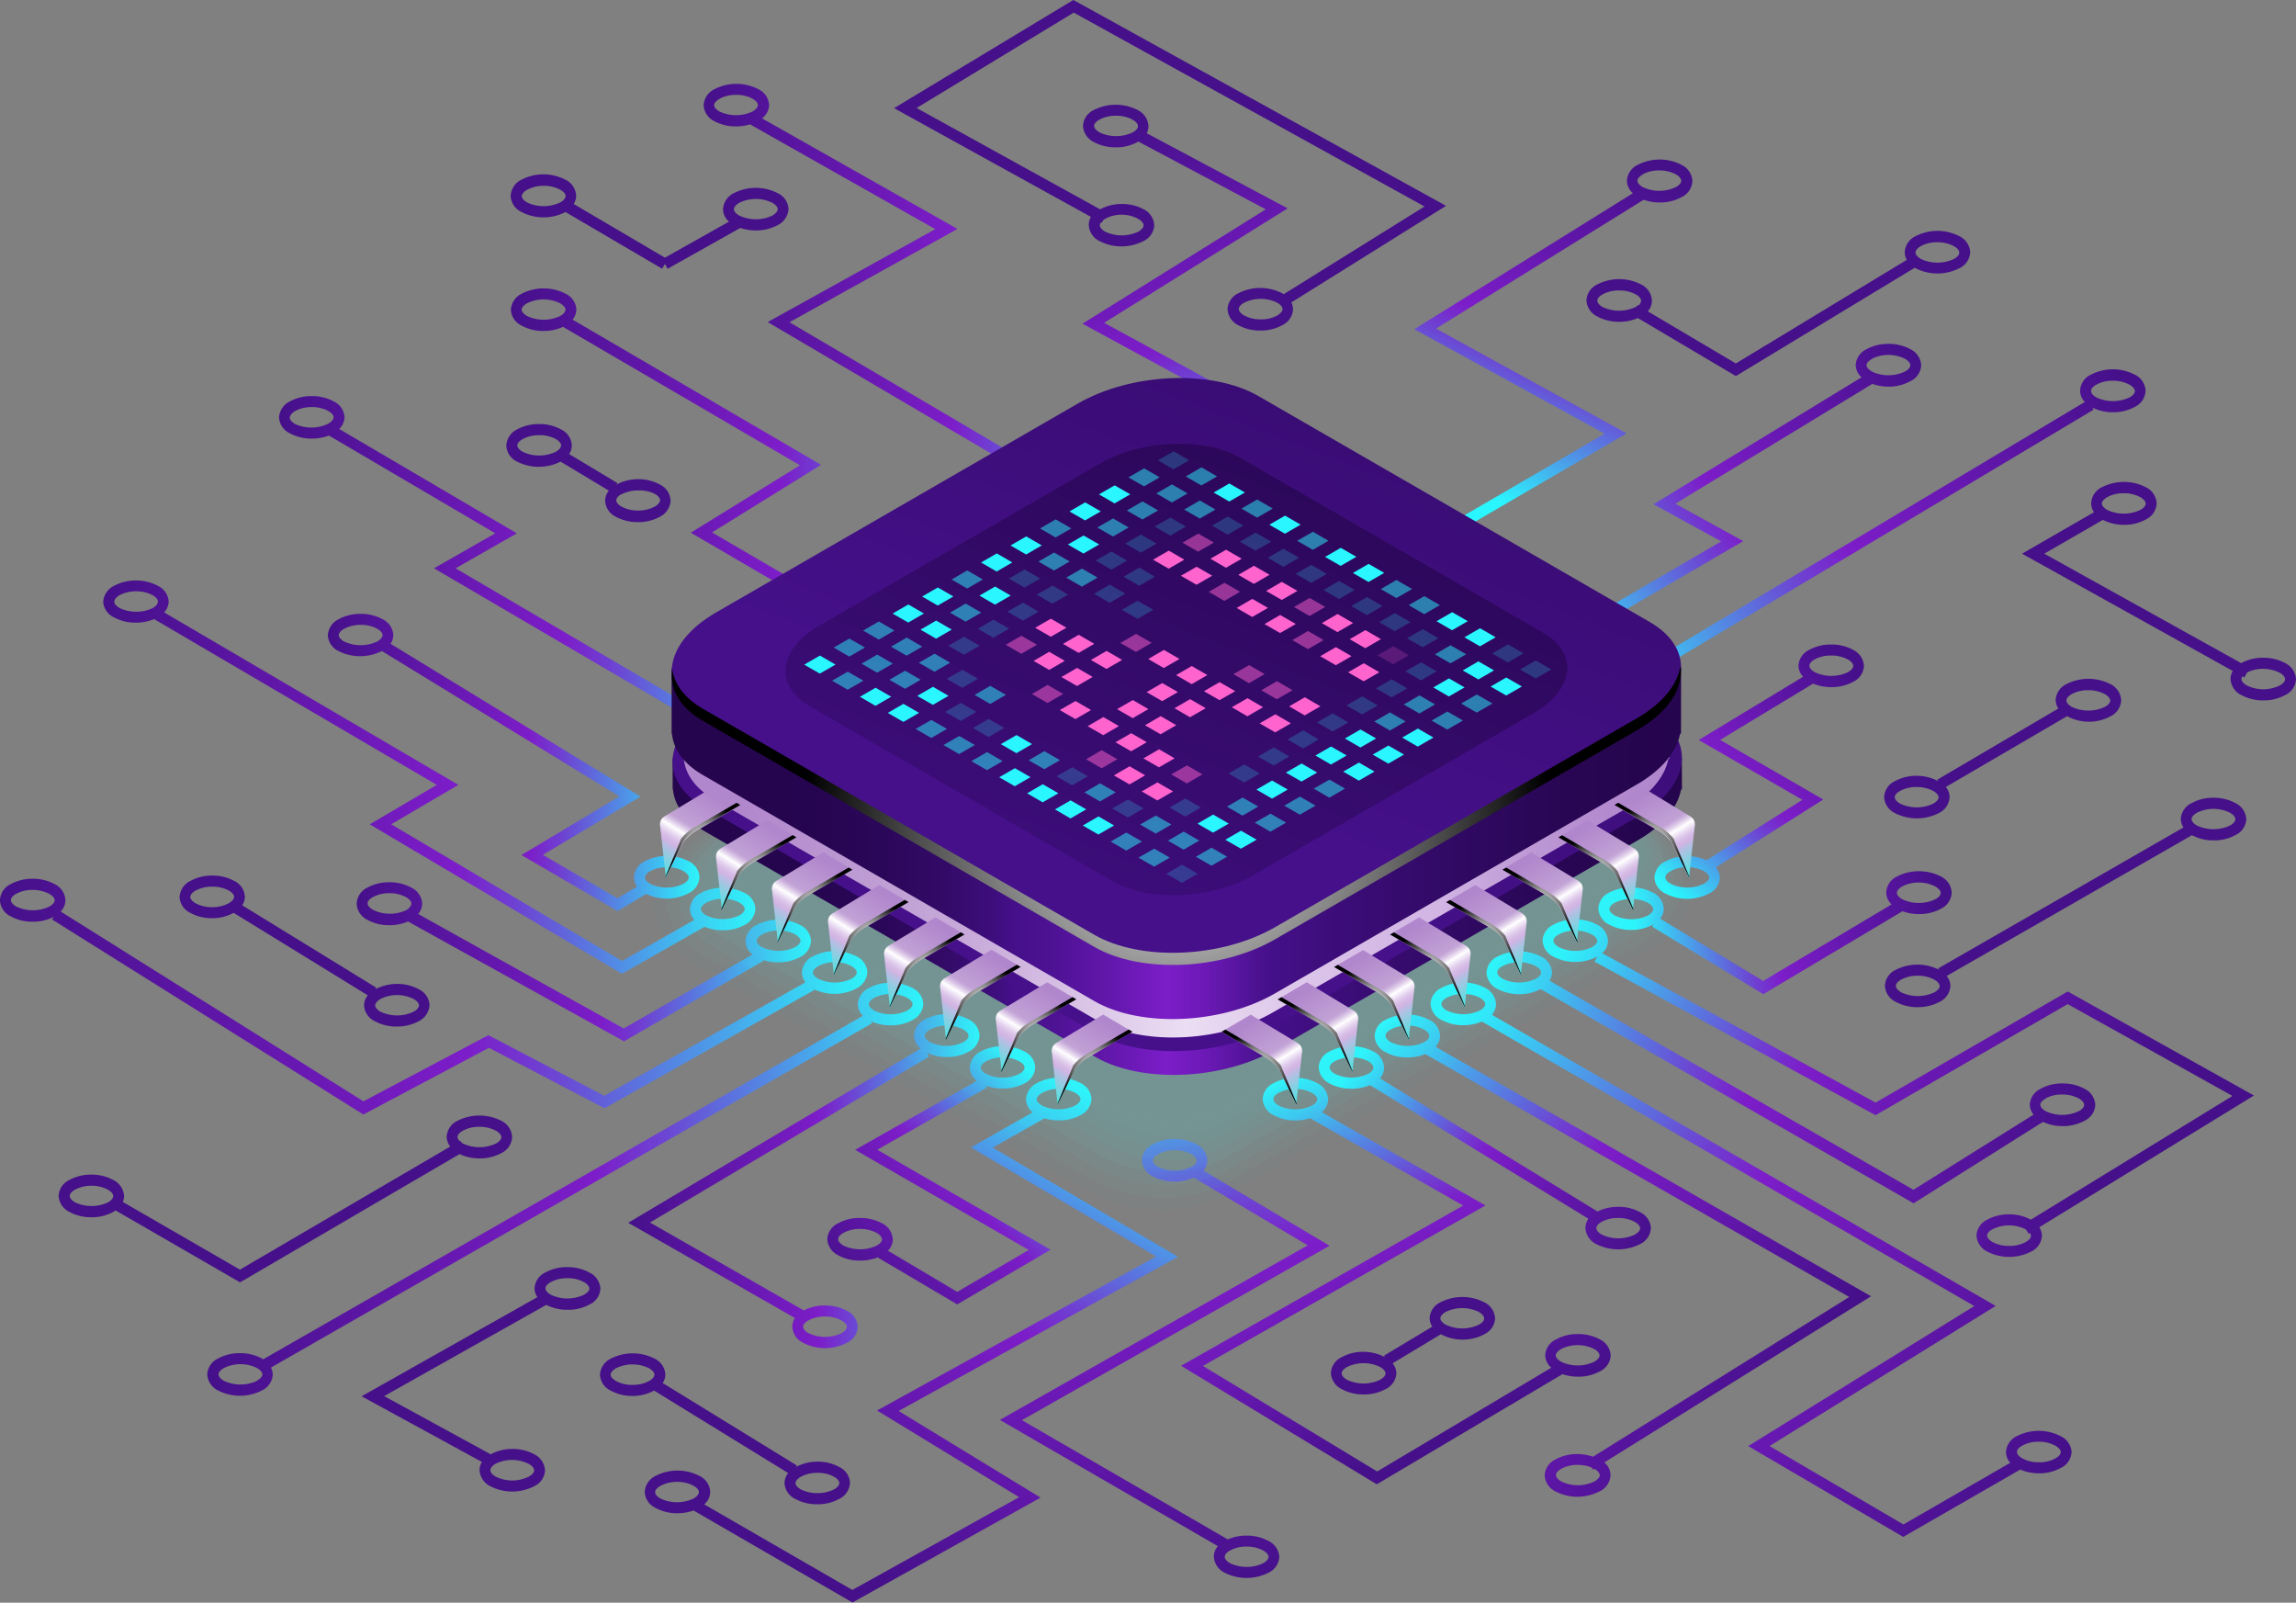 <svg xmlns="http://www.w3.org/2000/svg" xmlns:xlink="http://www.w3.org/1999/xlink" viewBox="0 0 427.84 298.57"><rect x="0" y="0" width="427.84" height="298.57" fill="#808080" stroke="none"/><defs><style>.cls-1{isolation:isolate;}.cls-2{fill:url(#linear-gradient);}.cls-3{fill:url(#linear-gradient-2);}.cls-4{fill:url(#linear-gradient-3);}.cls-5{fill:url(#linear-gradient-4);}.cls-6{fill:#45108a;}.cls-7{fill:url(#linear-gradient-5);}.cls-8{fill:url(#linear-gradient-6);}.cls-9{fill:url(#linear-gradient-7);}.cls-10{fill:url(#linear-gradient-8);}.cls-11{fill:url(#linear-gradient-9);}.cls-12{fill:url(#linear-gradient-10);}.cls-13{fill:url(#linear-gradient-11);}.cls-14{fill:url(#linear-gradient-12);}.cls-15{fill:url(#linear-gradient-13);}.cls-16{fill:url(#linear-gradient-14);}.cls-17{fill:url(#linear-gradient-15);}.cls-18{fill:url(#linear-gradient-16);}.cls-19{fill:url(#linear-gradient-17);}.cls-20{fill:url(#linear-gradient-18);}.cls-21{fill:url(#linear-gradient-19);}.cls-22{fill:url(#linear-gradient-20);}.cls-23{fill:url(#linear-gradient-21);}.cls-24{fill:url(#linear-gradient-22);}.cls-25{fill:url(#linear-gradient-23);}.cls-26{fill:url(#linear-gradient-24);}.cls-27,.cls-48,.cls-54{opacity:0.2;}.cls-28,.cls-29,.cls-30,.cls-31,.cls-32,.cls-33,.cls-34,.cls-35,.cls-36,.cls-37,.cls-38,.cls-39{fill:#43e8e1;}.cls-28,.cls-53{opacity:0;}.cls-29{opacity:0.09;}.cls-30{opacity:0.18;}.cls-31{opacity:0.27;}.cls-32{opacity:0.36;}.cls-33{opacity:0.45;}.cls-34{opacity:0.55;}.cls-35{opacity:0.64;}.cls-36{opacity:0.73;}.cls-37{opacity:0.82;}.cls-38{opacity:0.91;}.cls-40{fill:url(#linear-gradient-25);}.cls-41{fill:url(#New_Gradient_Swatch_copy_25);}.cls-42{fill:url(#linear-gradient-26);}.cls-43{fill:url(#linear-gradient-27);}.cls-44{fill:url(#New_Gradient_Swatch_copy_25-2);}.cls-45{fill:url(#New_Gradient_Swatch_copy_25-3);}.cls-46,.cls-56,.cls-58,.cls-60,.cls-62,.cls-64,.cls-66,.cls-68,.cls-70,.cls-72,.cls-74,.cls-76,.cls-78,.cls-80,.cls-82,.cls-84,.cls-86{mix-blend-mode:color-dodge;}.cls-46{fill:url(#Radial_Gradient_1);}.cls-47{mix-blend-mode:screen;}.cls-48,.cls-49,.cls-50,.cls-53{fill:#2af6ff;}.cls-49,.cls-51{opacity:0.5;}.cls-51,.cls-52,.cls-54{fill:#ff63ce;}.cls-55{fill:url(#linear-gradient-28);}.cls-56{fill:url(#Radial_Gradient_1-2);}.cls-57{fill:url(#linear-gradient-29);}.cls-58{fill:url(#Radial_Gradient_1-3);}.cls-59{fill:url(#linear-gradient-30);}.cls-60{fill:url(#Radial_Gradient_1-4);}.cls-61{fill:url(#linear-gradient-31);}.cls-62{fill:url(#Radial_Gradient_1-5);}.cls-63{fill:url(#linear-gradient-32);}.cls-64{fill:url(#Radial_Gradient_1-6);}.cls-65{fill:url(#linear-gradient-33);}.cls-66{fill:url(#Radial_Gradient_1-7);}.cls-67{fill:url(#linear-gradient-34);}.cls-68{fill:url(#Radial_Gradient_1-8);}.cls-69{fill:url(#linear-gradient-35);}.cls-70{fill:url(#Radial_Gradient_1-9);}.cls-71{fill:url(#linear-gradient-36);}.cls-72{fill:url(#Radial_Gradient_1-10);}.cls-73{fill:url(#linear-gradient-37);}.cls-74{fill:url(#Radial_Gradient_1-11);}.cls-75{fill:url(#linear-gradient-38);}.cls-76{fill:url(#Radial_Gradient_1-12);}.cls-77{fill:url(#linear-gradient-39);}.cls-78{fill:url(#Radial_Gradient_1-13);}.cls-79{fill:url(#linear-gradient-40);}.cls-80{fill:url(#Radial_Gradient_1-14);}.cls-81{fill:url(#linear-gradient-41);}.cls-82{fill:url(#Radial_Gradient_1-15);}.cls-83{fill:url(#linear-gradient-42);}.cls-84{fill:url(#Radial_Gradient_1-16);}.cls-85{fill:url(#linear-gradient-43);}.cls-86{fill:url(#Radial_Gradient_1-17);}</style><linearGradient id="linear-gradient" x1="152.46" y1="288.34" x2="198.67" y2="201.4" gradientUnits="userSpaceOnUse"><stop offset="0" stop-color="#45108a"/><stop offset="0.54" stop-color="#7c1dc9"/><stop offset="0.63" stop-color="#6e41d2"/><stop offset="0.82" stop-color="#4c9be8"/><stop offset="1" stop-color="#2af6ff"/></linearGradient><linearGradient id="linear-gradient-2" x1="266.69" y1="268.67" x2="238.03" y2="201.28" xlink:href="#linear-gradient"/><linearGradient id="linear-gradient-3" x1="326.67" y1="265.69" x2="248.8" y2="202.05" xlink:href="#linear-gradient"/><linearGradient id="linear-gradient-4" x1="379.16" y1="278.21" x2="266.22" y2="196.67" xlink:href="#linear-gradient"/><linearGradient id="linear-gradient-5" x1="0" y1="185.66" x2="161.63" y2="185.66" xlink:href="#linear-gradient"/><linearGradient id="linear-gradient-6" x1="158.54" y1="242.29" x2="196.59" y2="204.78" xlink:href="#linear-gradient"/><linearGradient id="linear-gradient-7" x1="345.11" y1="124.79" x2="309.23" y2="164.2" xlink:href="#linear-gradient"/><linearGradient id="linear-gradient-8" x1="384.58" y1="216.49" x2="276.54" y2="188.36" xlink:href="#linear-gradient"/><linearGradient id="linear-gradient-9" x1="226.55" y1="295.97" x2="204.95" y2="187.93" xlink:href="#linear-gradient"/><linearGradient id="linear-gradient-10" x1="117.06" y1="220.07" x2="182.49" y2="220.07" xlink:href="#linear-gradient"/><linearGradient id="linear-gradient-11" x1="305.4" y1="234.65" x2="253.3" y2="196.88" xlink:href="#linear-gradient"/><linearGradient id="linear-gradient-12" x1="66.48" y1="179.12" x2="151.2" y2="179.12" xlink:href="#linear-gradient"/><linearGradient id="linear-gradient-13" x1="301.62" y1="29.33" x2="274.44" y2="91.31" xlink:href="#linear-gradient"/><linearGradient id="linear-gradient-14" x1="38.65" y1="221.56" x2="172.06" y2="221.56" xlink:href="#linear-gradient"/><linearGradient id="linear-gradient-15" x1="361.6" y1="170.48" x2="305.06" y2="176.46" xlink:href="#linear-gradient"/><linearGradient id="linear-gradient-16" x1="357.77" y1="67.23" x2="289.28" y2="117.24" xlink:href="#linear-gradient"/><linearGradient id="linear-gradient-17" x1="215.5" y1="21.2" x2="239.42" y2="94.86" xlink:href="#linear-gradient"/><linearGradient id="linear-gradient-18" x1="19.24" y1="144.77" x2="140.77" y2="144.77" xlink:href="#linear-gradient"/><linearGradient id="linear-gradient-19" x1="61.1" y1="142.05" x2="130.34" y2="142.05" xlink:href="#linear-gradient"/><linearGradient id="linear-gradient-20" x1="131.08" y1="59.22" x2="216.84" y2="59.22" xlink:href="#linear-gradient"/><linearGradient id="linear-gradient-21" x1="51.99" y1="109.82" x2="150.15" y2="109.82" xlink:href="#linear-gradient"/><linearGradient id="linear-gradient-22" x1="393.49" y1="216.74" x2="295.23" y2="167.82" xlink:href="#linear-gradient"/><linearGradient id="linear-gradient-23" x1="95.21" y1="93.48" x2="188.01" y2="93.48" xlink:href="#linear-gradient"/><linearGradient id="linear-gradient-24" x1="396.43" y1="71.24" x2="299.67" y2="128.87" xlink:href="#linear-gradient"/><linearGradient id="linear-gradient-25" x1="125.32" y1="146.36" x2="313.4" y2="146.36" gradientUnits="userSpaceOnUse"><stop offset="0.04" stop-color="#25054d"/><stop offset="0.14" stop-color="#260550"/><stop offset="0.21" stop-color="#2b0759"/><stop offset="0.27" stop-color="#330a67"/><stop offset="0.32" stop-color="#3e0e7d"/><stop offset="0.34" stop-color="#45108a"/><stop offset="0.38" stop-color="#4e1294"/><stop offset="0.44" stop-color="#6518af"/><stop offset="0.49" stop-color="#7c1dc9"/><stop offset="0.53" stop-color="#6b19b5"/><stop offset="0.59" stop-color="#45108a"/><stop offset="0.66" stop-color="#3c0d79"/><stop offset="0.79" stop-color="#2f0961"/><stop offset="0.9" stop-color="#280652"/><stop offset="1" stop-color="#25054d"/></linearGradient><linearGradient id="New_Gradient_Swatch_copy_25" x1="289.19" y1="-38.73" x2="211.8" y2="161.04" gradientUnits="userSpaceOnUse"><stop offset="0" stop-color="#25054d"/><stop offset="1" stop-color="#45108a"/></linearGradient><linearGradient id="linear-gradient-26" x1="129.62" y1="138.44" x2="309.05" y2="138.44" gradientUnits="userSpaceOnUse"><stop offset="0.04" stop-color="#b086cc"/><stop offset="0.21" stop-color="#c1a1d5"/><stop offset="0.29" stop-color="#c8abda"/><stop offset="0.41" stop-color="#dbc6e7"/><stop offset="0.51" stop-color="#ebdef3"/><stop offset="0.56" stop-color="#e4d2ee"/><stop offset="0.69" stop-color="#d6bce6"/><stop offset="0.78" stop-color="#d1b4e3"/><stop offset="0.78" stop-color="#cfb2e2"/><stop offset="0.86" stop-color="#be9ad6"/><stop offset="0.94" stop-color="#b48bcf"/><stop offset="1" stop-color="#b086cc"/></linearGradient><linearGradient id="linear-gradient-27" x1="125.17" y1="132.76" x2="313.25" y2="132.76" xlink:href="#linear-gradient-25"/><linearGradient id="New_Gradient_Swatch_copy_25-2" x1="289.04" y1="-55.53" x2="211.65" y2="144.24" xlink:href="#New_Gradient_Swatch_copy_25"/><linearGradient id="New_Gradient_Swatch_copy_25-3" x1="246.95" y1="53.12" x2="187.01" y2="207.85" xlink:href="#New_Gradient_Swatch_copy_25"/><radialGradient id="Radial_Gradient_1" cx="219.2" cy="151.88" r="69.34" gradientUnits="userSpaceOnUse"><stop offset="0" stop-color="#fff"/><stop offset="1"/></radialGradient><linearGradient id="linear-gradient-28" x1="306.03" y1="147.8" x2="316.54" y2="164.77" gradientUnits="userSpaceOnUse"><stop offset="0.01" stop-color="#b086cc"/><stop offset="0.36" stop-color="#c1a1d5"/><stop offset="0.38" stop-color="#c8abda"/><stop offset="0.41" stop-color="#dac6e6"/><stop offset="0.45" stop-color="#f7f2f9"/><stop offset="0.46" stop-color="#fff"/><stop offset="0.49" stop-color="#f1e9f7"/><stop offset="0.53" stop-color="#e0ccec"/><stop offset="0.57" stop-color="#d5bae5"/><stop offset="0.6" stop-color="#d1b4e3"/><stop offset="0.63" stop-color="#bcbce3"/><stop offset="0.72" stop-color="#91cce2"/><stop offset="0.8" stop-color="#6fd8e2"/><stop offset="0.87" stop-color="#57e1e1"/><stop offset="0.94" stop-color="#48e6e1"/><stop offset="1" stop-color="#43e8e1"/></linearGradient><radialGradient id="Radial_Gradient_1-2" cx="307.79" cy="156.52" r="6.97" xlink:href="#Radial_Gradient_1"/><linearGradient id="linear-gradient-29" x1="295.58" y1="153.84" x2="306.09" y2="170.81" xlink:href="#linear-gradient-28"/><radialGradient id="Radial_Gradient_1-3" cx="297.34" cy="162.56" r="6.97" xlink:href="#Radial_Gradient_1"/><linearGradient id="linear-gradient-30" x1="285.13" y1="159.88" x2="295.64" y2="176.85" xlink:href="#linear-gradient-28"/><radialGradient id="Radial_Gradient_1-4" cx="286.89" cy="168.6" r="6.97" xlink:href="#Radial_Gradient_1"/><linearGradient id="linear-gradient-31" x1="274.68" y1="165.91" x2="285.19" y2="182.88" xlink:href="#linear-gradient-28"/><radialGradient id="Radial_Gradient_1-5" cx="276.45" cy="174.63" r="6.97" xlink:href="#Radial_Gradient_1"/><linearGradient id="linear-gradient-32" x1="264.23" y1="171.95" x2="274.74" y2="188.92" xlink:href="#linear-gradient-28"/><radialGradient id="Radial_Gradient_1-6" cx="266" cy="180.67" r="6.97" xlink:href="#Radial_Gradient_1"/><linearGradient id="linear-gradient-33" x1="253.79" y1="177.99" x2="264.29" y2="194.96" xlink:href="#linear-gradient-28"/><radialGradient id="Radial_Gradient_1-7" cx="255.55" cy="186.71" r="6.97" xlink:href="#Radial_Gradient_1"/><linearGradient id="linear-gradient-34" x1="243.29" y1="184.03" x2="253.8" y2="200.99" xlink:href="#linear-gradient-28"/><radialGradient id="Radial_Gradient_1-8" cx="245.05" cy="192.74" r="6.97" xlink:href="#Radial_Gradient_1"/><linearGradient id="linear-gradient-35" x1="232.84" y1="190.06" x2="243.35" y2="207.03" xlink:href="#linear-gradient-28"/><radialGradient id="Radial_Gradient_1-9" cx="234.6" cy="198.78" r="6.97" xlink:href="#Radial_Gradient_1"/><linearGradient id="linear-gradient-36" x1="7801.8" y1="147.8" x2="7812.31" y2="164.77" gradientTransform="matrix(-1, 0, 0, 1, 7934.55, 0)" xlink:href="#linear-gradient-28"/><radialGradient id="Radial_Gradient_1-10" cx="7803.56" cy="156.52" r="6.97" gradientTransform="matrix(-1, 0, 0, 1, 7934.55, 0)" xlink:href="#Radial_Gradient_1"/><linearGradient id="linear-gradient-37" x1="7791.36" y1="153.84" x2="7801.86" y2="170.8" gradientTransform="matrix(-1, 0, 0, 1, 7934.55, 0)" xlink:href="#linear-gradient-28"/><radialGradient id="Radial_Gradient_1-11" cx="7793.12" cy="162.55" r="6.97" gradientTransform="matrix(-1, 0, 0, 1, 7934.55, 0)" xlink:href="#Radial_Gradient_1"/><linearGradient id="linear-gradient-38" x1="7780.91" y1="159.87" x2="7791.42" y2="176.84" gradientTransform="matrix(-1, 0, 0, 1, 7934.55, 0)" xlink:href="#linear-gradient-28"/><radialGradient id="Radial_Gradient_1-12" cx="7782.67" cy="168.59" r="6.97" gradientTransform="matrix(-1, 0, 0, 1, 7934.55, 0)" xlink:href="#Radial_Gradient_1"/><linearGradient id="linear-gradient-39" x1="7770.47" y1="165.91" x2="7780.97" y2="182.87" gradientTransform="matrix(-1, 0, 0, 1, 7934.55, 0)" xlink:href="#linear-gradient-28"/><radialGradient id="Radial_Gradient_1-13" cx="7772.23" cy="174.62" r="6.97" gradientTransform="matrix(-1, 0, 0, 1, 7934.55, 0)" xlink:href="#Radial_Gradient_1"/><linearGradient id="linear-gradient-40" x1="7760.02" y1="171.94" x2="7770.53" y2="188.91" gradientTransform="matrix(-1, 0, 0, 1, 7934.55, 0)" xlink:href="#linear-gradient-28"/><radialGradient id="Radial_Gradient_1-14" cx="7761.78" cy="180.66" r="6.97" gradientTransform="matrix(-1, 0, 0, 1, 7934.55, 0)" xlink:href="#Radial_Gradient_1"/><linearGradient id="linear-gradient-41" x1="7749.58" y1="177.98" x2="7760.08" y2="194.94" gradientTransform="matrix(-1, 0, 0, 1, 7934.55, 0)" xlink:href="#linear-gradient-28"/><radialGradient id="Radial_Gradient_1-15" cx="7751.34" cy="186.69" r="6.97" gradientTransform="matrix(-1, 0, 0, 1, 7934.55, 0)" xlink:href="#Radial_Gradient_1"/><linearGradient id="linear-gradient-42" x1="7739.21" y1="184.01" x2="7749.71" y2="200.98" gradientTransform="matrix(-1, 0, 0, 1, 7934.55, 0)" xlink:href="#linear-gradient-28"/><radialGradient id="Radial_Gradient_1-16" cx="7740.97" cy="192.73" r="6.97" gradientTransform="matrix(-1, 0, 0, 1, 7934.55, 0)" xlink:href="#Radial_Gradient_1"/><linearGradient id="linear-gradient-43" x1="7728.76" y1="190.05" x2="7739.27" y2="207.01" gradientTransform="matrix(-1, 0, 0, 1, 7934.55, 0)" xlink:href="#linear-gradient-28"/><radialGradient id="Radial_Gradient_1-17" cx="7730.52" cy="198.76" r="6.97" gradientTransform="matrix(-1, 0, 0, 1, 7934.55, 0)" xlink:href="#Radial_Gradient_1"/></defs><g class="cls-1"><g id="Capa_2" data-name="Capa 2"><g id="Layer_1" data-name="Layer 1"><path class="cls-2" d="M219.51,234.14,185,213.8l9.62-5.46a9.08,9.08,0,0,0,2.65.39,8.32,8.32,0,0,0,4.12-1,3.57,3.57,0,0,0,2-3,3.48,3.48,0,0,0-2-2.94,8.24,8.24,0,0,0-4.08-1,8.43,8.43,0,0,0-4.12,1,3.57,3.57,0,0,0-2,3,3.16,3.16,0,0,0,1.25,2.43l-11.52,6.54,34.51,20.32-52,28.69,26.48,16.15-31.08,17.28-27.6-15.94a3.12,3.12,0,0,0,1.11-2.3,3.47,3.47,0,0,0-2-3,8.91,8.91,0,0,0-8.2,0,3.53,3.53,0,0,0-2,3,3.46,3.46,0,0,0,2,2.95,8.24,8.24,0,0,0,4.08,1,9.14,9.14,0,0,0,3.11-.54l0,.08,29.52,17.09L193.9,279l-26.45-16.14ZM194.18,203.6a6.43,6.43,0,0,1,3.1-.73,6.26,6.26,0,0,1,3.06.72c.61.35,1,.78,1,1.17s-.36.84-1,1.21a7.25,7.25,0,0,1-6.16,0c-.62-.36-1-.78-1-1.18S193.55,204,194.18,203.6Zm-71.1,75.58c-.61-.35-1-.78-1-1.18s.36-.84,1-1.2a6.43,6.43,0,0,1,3.1-.73,6.26,6.26,0,0,1,3.06.72c.61.35,1,.78,1,1.18s-.36.84-1,1.2A7.24,7.24,0,0,1,123.08,279.18Z"/><path class="cls-3" d="M246.29,207.19a3.14,3.14,0,0,0,1.2-2.39,3.55,3.55,0,0,0-2-3,8.4,8.4,0,0,0-4.12-1,8.3,8.3,0,0,0-4.08,1,3.47,3.47,0,0,0-2,2.94,3.55,3.55,0,0,0,2,3,8.32,8.32,0,0,0,4.12,1,8.9,8.9,0,0,0,2.72-.42l28.51,16.27-52.55,29.85,36.46,22.08L291.15,256a9.15,9.15,0,0,0,2.91.47,8.27,8.27,0,0,0,4.08-1,3.46,3.46,0,0,0,2-2.94,3.56,3.56,0,0,0-2-3,8.47,8.47,0,0,0-4.13-1,8.23,8.23,0,0,0-4.07,1,3.47,3.47,0,0,0-2,2.94,3.16,3.16,0,0,0,1.13,2.33l-32.45,19.33-32.46-19.66,52.64-29.9Zm-8-1.22c-.63-.37-1-.8-1-1.21s.35-.82,1-1.17a6.29,6.29,0,0,1,3.06-.72,6.5,6.5,0,0,1,3.11.73c.62.36,1,.8,1,1.2s-.35.82-1,1.18A7.25,7.25,0,0,1,238.33,206Zm52.61,45.34a6.95,6.95,0,0,1,6.16,0c.62.36,1,.8,1,1.2s-.36.82-1,1.18a7.22,7.22,0,0,1-6.16,0c-.63-.36-1-.8-1-1.2S290.32,251.67,290.94,251.31Z"/><path class="cls-4" d="M300.11,274.79a3.18,3.18,0,0,0-1.15-2.35l49.69-30.95L267.5,195a3,3,0,0,0,.85-2,3.52,3.52,0,0,0-2-3,8.91,8.91,0,0,0-8.2,0,3.47,3.47,0,0,0-2,3,3.54,3.54,0,0,0,2,3,8.35,8.35,0,0,0,4.12,1,8.81,8.81,0,0,0,3.32-.63l79,45.25-47.74,29.76a9,9,0,0,0-2.93-.49,8.24,8.24,0,0,0-4.08,1,3.48,3.48,0,0,0-2,2.95,3.53,3.53,0,0,0,2,3,8.91,8.91,0,0,0,8.2,0A3.48,3.48,0,0,0,300.11,274.79Zm-40.93-80.63c-.62-.36-1-.8-1-1.2s.35-.83,1-1.18a6.26,6.26,0,0,1,3.06-.72,6.43,6.43,0,0,1,3.1.73c.63.36,1,.8,1,1.2s-.35.83-1,1.18A7.24,7.24,0,0,1,259.18,194.16ZM297.1,276a7.22,7.22,0,0,1-6.16,0c-.63-.37-1-.8-1-1.2s.35-.83,1-1.18a6.26,6.26,0,0,1,3.06-.72,6.72,6.72,0,0,1,2.62.51l.23.37.25-.15c.63.37,1,.8,1,1.2S297.72,275.62,297.1,276Z"/><path class="cls-5" d="M384,267.56a8.91,8.91,0,0,0-8.2,0,3.48,3.48,0,0,0-2,2.95,3,3,0,0,0,.8,2L354.68,284l-24.94-14.61,42.14-26.1L278,189.05a3,3,0,0,0,.77-2,3.55,3.55,0,0,0-2-3,8.43,8.43,0,0,0-4.12-1,8.27,8.27,0,0,0-4.08,1,3.46,3.46,0,0,0-2,2.94,3.56,3.56,0,0,0,2,3,8.35,8.35,0,0,0,4.12,1,8.76,8.76,0,0,0,3.44-.68l91.76,53-42.12,26.09,28.88,16.92,21.81-12.55a8.68,8.68,0,0,0,3.48.7,8.27,8.27,0,0,0,4.08-1,3.47,3.47,0,0,0,2-3A3.53,3.53,0,0,0,384,267.56Zm-114.41-79.3c-.63-.37-1-.81-1-1.21s.36-.82,1-1.18a6.95,6.95,0,0,1,6.16,0c.63.36,1,.8,1,1.2s-.35.82-1,1.18A7.25,7.25,0,0,1,269.61,188.26ZM383,271.7a6.26,6.26,0,0,1-3.06.72,6.43,6.43,0,0,1-3.1-.73c-.63-.36-1-.8-1-1.2s.35-.83,1-1.18a6.22,6.22,0,0,1,3.05-.72,6.5,6.5,0,0,1,3.11.73c.62.36,1,.8,1,1.2S383.63,271.35,383,271.7Z"/><path class="cls-6" d="M425.83,123.54a8.35,8.35,0,0,0-4.12-1,8.24,8.24,0,0,0-4.08,1l-36.7-20.39,10.92-6.3a8.44,8.44,0,0,0,3.95.92,8.23,8.23,0,0,0,4.07-1,3.48,3.48,0,0,0,2-3,3.53,3.53,0,0,0-2-3,9,9,0,0,0-8.2,0,3.47,3.47,0,0,0-2,3,2.89,2.89,0,0,0,.53,1.65l-13.41,7.73L416.07,125a2.83,2.83,0,0,0-.43,1.48,3.55,3.55,0,0,0,2,3,8.43,8.43,0,0,0,4.12,1,8.24,8.24,0,0,0,4.08-1,3.47,3.47,0,0,0,2-2.94A3.57,3.57,0,0,0,425.83,123.54ZM392.67,92.61a6.29,6.29,0,0,1,3.06-.72,6.43,6.43,0,0,1,3.1.73c.63.37,1,.8,1,1.2s-.35.83-1,1.18a7.24,7.24,0,0,1-6.17,0c-.62-.36-1-.8-1-1.2S392.06,93,392.67,92.61Zm32.16,35.08a6.95,6.95,0,0,1-6.16,0c-.63-.36-1-.8-1-1.2a.87.87,0,0,1,.18-.48l.36.2.52-.94a6.93,6.93,0,0,1,6.07.06c.63.36,1,.8,1,1.2S425.44,127.33,424.83,127.69Z"/><path class="cls-7" d="M159.62,184.12a3.55,3.55,0,0,0,2-3,3.44,3.44,0,0,0-2-2.94,8.92,8.92,0,0,0-8.19,0,3.54,3.54,0,0,0-2,3,2.93,2.93,0,0,0,.66,1.82l-37.49,21.14L91,192.85,67.72,205.17,11.3,169.81a3,3,0,0,0,.89-2.1,3.53,3.53,0,0,0-2-3,8.36,8.36,0,0,0-4.13-1,8.34,8.34,0,0,0-4.07,1,3.48,3.48,0,0,0-2,3,3.52,3.52,0,0,0,2,3,8.32,8.32,0,0,0,4.12,1,8.39,8.39,0,0,0,3.91-.91l-.31.5,58,36.33L91.11,195.2l21.54,11.27,39.21-22.11,0,0a8.56,8.56,0,0,0,3.66.79A8.43,8.43,0,0,0,159.62,184.12ZM9.19,168.89a7.22,7.22,0,0,1-6.16,0c-.63-.36-1-.8-1-1.2s.35-.83,1-1.18a6.22,6.22,0,0,1,3.05-.72,6.5,6.5,0,0,1,3.11.73c.62.36,1,.8,1,1.2S9.8,168.54,9.19,168.89Zm142.29,12.3c0-.41.36-.84,1-1.21a6.5,6.5,0,0,1,3.11-.73,6.4,6.4,0,0,1,3.06.72c.61.36,1,.78,1,1.18s-.36.84-1,1.2a7.22,7.22,0,0,1-6.16,0C151.83,182,151.48,181.58,151.48,181.19Z"/><path class="cls-8" d="M190.91,201.83a3.55,3.55,0,0,0,2-3,3.47,3.47,0,0,0-2-2.94,8.94,8.94,0,0,0-8.2,0,3.57,3.57,0,0,0-2,3,3.19,3.19,0,0,0,1.31,2.47l-22.67,12.85,32.35,18.65-13.33,7.81L165.46,233a3,3,0,0,0,.9-2.1,3.55,3.55,0,0,0-2-3,8.43,8.43,0,0,0-4.12-1,8.24,8.24,0,0,0-4.08,1,3.47,3.47,0,0,0-2,2.94,3.57,3.57,0,0,0,2,3,8.35,8.35,0,0,0,4.12,1,8.92,8.92,0,0,0,3.26-.59L178.37,243l17.4-10.18-32.3-18.63,20.42-11.57-.22-.37a8.92,8.92,0,0,0,3.12.54A8.43,8.43,0,0,0,190.91,201.83Zm-33.72,30.22c-.63-.37-1-.8-1-1.21s.36-.82,1-1.17a6.26,6.26,0,0,1,3.06-.72,6.43,6.43,0,0,1,3.1.73c.63.36,1,.8,1,1.2s-.35.83-1,1.18A7.25,7.25,0,0,1,157.19,232.05Zm25.57-33.15c0-.4.36-.84,1-1.2a6.95,6.95,0,0,1,6.16,0c.62.36,1,.79,1,1.18s-.36.84-1,1.2a7.22,7.22,0,0,1-6.16,0C183.11,199.72,182.76,199.29,182.76,198.9Z"/><path class="cls-9" d="M314.37,159.5a8.35,8.35,0,0,0-4.08,1,3.48,3.48,0,0,0-2,2.95,3.52,3.52,0,0,0,2,3,8.91,8.91,0,0,0,8.2,0,3.47,3.47,0,0,0,2-2.95,3,3,0,0,0-.74-1.92l20-12.63-19.22-11.11,17.32-10.48a8.84,8.84,0,0,0,3.4.65,8.24,8.24,0,0,0,4.08-1,3.46,3.46,0,0,0,2-2.94,3.56,3.56,0,0,0-2-3,8.43,8.43,0,0,0-4.12-1,8.24,8.24,0,0,0-4.08,1,3.47,3.47,0,0,0-2,2.94,3,3,0,0,0,.87,2.06l-19.46,11.79L335.85,149,318,160.26A8.68,8.68,0,0,0,314.37,159.5Zm23.8-36.67a6.35,6.35,0,0,1,3.06-.71,6.43,6.43,0,0,1,3.1.73c.63.36,1,.8,1,1.2s-.36.82-1,1.18a7.25,7.25,0,0,1-6.16,0c-.63-.37-1-.81-1-1.21S337.55,123.19,338.17,122.83Zm-20.68,41.82a7.22,7.22,0,0,1-6.16,0c-.63-.36-1-.8-1-1.2s.35-.83,1-1.18a6.24,6.24,0,0,1,3.06-.72,6.45,6.45,0,0,1,3.1.73c.63.36,1,.8,1,1.2S318.1,164.3,317.49,164.65Z"/><path class="cls-10" d="M287.2,178.22a9,9,0,0,0-8.2,0,3.48,3.48,0,0,0-2,3,3.57,3.57,0,0,0,2,3,8.94,8.94,0,0,0,8.1.06l68.95,39.59.53.3L380.69,209a8.5,8.5,0,0,0,3.68.79,8.33,8.33,0,0,0,4.07-1,3.48,3.48,0,0,0,2-2.95,3.55,3.55,0,0,0-2-3,8.43,8.43,0,0,0-4.12-1,8.27,8.27,0,0,0-4.08,1,3.47,3.47,0,0,0-2,2.94,3,3,0,0,0,.7,1.87l-22.39,14-67.82-38.95a2.86,2.86,0,0,0,.48-1.56A3.54,3.54,0,0,0,287.2,178.22Zm94,26.4a6.26,6.26,0,0,1,3.06-.72,6.43,6.43,0,0,1,3.1.73c.63.36,1,.8,1,1.2s-.35.83-1,1.18a7.24,7.24,0,0,1-6.17,0c-.62-.37-1-.8-1-1.21S380.63,205,381.24,204.62ZM280,182.35c-.63-.36-1-.8-1-1.2s.35-.82,1-1.18a6.9,6.9,0,0,1,6.16,0c.63.37,1,.8,1,1.21s-.35.82-1,1.17A7.22,7.22,0,0,1,280,182.35Z"/><path class="cls-6" d="M272.52,249.56a8.24,8.24,0,0,0,4.08-1,3.47,3.47,0,0,0,2-2.94,3.55,3.55,0,0,0-2-3,8.94,8.94,0,0,0-8.2,0,3.47,3.47,0,0,0-2,2.94,2.9,2.9,0,0,0,.5,1.59l-9,5.4.17.29a8.41,8.41,0,0,0-4-1,8.23,8.23,0,0,0-4.07,1,3.45,3.45,0,0,0-2,2.94,3.55,3.55,0,0,0,2,3,8.43,8.43,0,0,0,4.12,1,8.3,8.3,0,0,0,4.08-1,3.46,3.46,0,0,0,2-2.94,3,3,0,0,0-.7-1.86l9-5.42A8.36,8.36,0,0,0,272.52,249.56Zm-3.12-5.15a7,7,0,0,1,6.16,0c.63.37,1,.8,1,1.21s-.35.82-1,1.17a7.22,7.22,0,0,1-6.16,0c-.63-.36-1-.8-1-1.2S268.78,244.77,269.4,244.41Zm-12.23,12.64a7.22,7.22,0,0,1-6.16,0c-.63-.36-1-.8-1-1.2s.35-.82,1-1.18a7,7,0,0,1,6.17,0c.62.36,1,.8,1,1.2S257.78,256.7,257.17,257.05Z"/><path class="cls-11" d="M236.38,287.08a8.32,8.32,0,0,0-4.12-1,8.78,8.78,0,0,0-3.48.7l-38.36-22.21,57.32-32.49-23.47-14a3,3,0,0,0,.71-1.89,3.55,3.55,0,0,0-2-3,8.4,8.4,0,0,0-4.12-1,8.3,8.3,0,0,0-4.08,1,3.47,3.47,0,0,0-2,2.94,3.54,3.54,0,0,0,2,3,8.32,8.32,0,0,0,4.12,1,8.64,8.64,0,0,0,3.56-.74L243.68,232l-57.37,32.52,40.63,23.52a3,3,0,0,0-.75,1.94,3.53,3.53,0,0,0,2,3,9,9,0,0,0,8.2,0,3.48,3.48,0,0,0,2-2.95A3.54,3.54,0,0,0,236.38,287.08Zm-20.56-69.69c-.63-.37-1-.8-1-1.21s.35-.82,1-1.17a6.29,6.29,0,0,1,3.06-.72A6.5,6.5,0,0,1,222,215c.62.36,1,.8,1,1.2s-.35.82-1,1.18A7.22,7.22,0,0,1,215.82,217.39Zm19.56,73.83a7.22,7.22,0,0,1-6.16,0c-.63-.36-1-.8-1-1.2s.35-.83,1-1.18a6.24,6.24,0,0,1,3.06-.72,6.43,6.43,0,0,1,3.1.73c.63.36,1,.8,1,1.2S236,290.87,235.38,291.22Z"/><path class="cls-12" d="M147.64,247.15a3.55,3.55,0,0,0,2,3,8.94,8.94,0,0,0,8.2,0,3.46,3.46,0,0,0,2-2.94,3.56,3.56,0,0,0-2-3,8.46,8.46,0,0,0-4.12-1,8.36,8.36,0,0,0-3.94.92l-28.66-16.38,52-30.91-.44-.74a8.48,8.48,0,0,0,3.72.82,8.32,8.32,0,0,0,4.12-1,3.53,3.53,0,0,0,2-3,3.48,3.48,0,0,0-2-3,8.91,8.91,0,0,0-8.2,0,3.56,3.56,0,0,0-2,3,3.17,3.17,0,0,0,1.24,2.42L117.06,227.8l31.08,17.75A2.83,2.83,0,0,0,147.64,247.15Zm25.68-55.36a6.43,6.43,0,0,1,3.1-.73,6.24,6.24,0,0,1,3.06.72c.62.35,1,.78,1,1.18s-.36.84-1,1.2a7.22,7.22,0,0,1-6.16,0c-.61-.35-1-.78-1-1.18S172.69,192.15,173.32,191.79Zm-19.61,53.47a6.31,6.31,0,0,1,3.1.73c.63.36,1,.8,1,1.2s-.36.82-1,1.18a7.25,7.25,0,0,1-6.16,0c-.63-.37-1-.81-1-1.21s.35-.82,1-1.18A6.35,6.35,0,0,1,153.71,245.26Z"/><path class="cls-13" d="M305.63,225.83a8.32,8.32,0,0,0-4.12-1,8.46,8.46,0,0,0-3.82.87l-40.56-24.81a3,3,0,0,0,.79-2,3.55,3.55,0,0,0-2-3,8.94,8.94,0,0,0-8.2,0,3.46,3.46,0,0,0-2,2.94,3.55,3.55,0,0,0,2,3,8.4,8.4,0,0,0,4.12,1,8.74,8.74,0,0,0,3.43-.68L296,227.05a2.92,2.92,0,0,0-.57,1.71,3.55,3.55,0,0,0,2,3,9,9,0,0,0,8.2,0,3.48,3.48,0,0,0,2-3A3.54,3.54,0,0,0,305.63,225.83Zm-56.87-25.77c-.63-.36-1-.8-1-1.2s.35-.82,1-1.18a7,7,0,0,1,6.16,0c.63.37,1,.81,1,1.21s-.35.82-1,1.17A7.22,7.22,0,0,1,248.76,200.06ZM304.63,230a7.22,7.22,0,0,1-6.16,0c-.63-.37-1-.8-1-1.2s.35-.83,1-1.18a6.26,6.26,0,0,1,3.06-.72,6.43,6.43,0,0,1,3.1.73c.63.36,1,.8,1,1.2S305.25,229.62,304.63,230Z"/><path class="cls-14" d="M76.66,165.36a8.43,8.43,0,0,0-4.12-1,8.3,8.3,0,0,0-4.08,1,3.47,3.47,0,0,0-2,3,3.53,3.53,0,0,0,2,3,8.29,8.29,0,0,0,4.12,1,8.72,8.72,0,0,0,3.46-.69l40.24,22.32,26-15-.08-.15a9,9,0,0,0,2.8.44,8.32,8.32,0,0,0,4.12-1,3.54,3.54,0,0,0,2-3,3.47,3.47,0,0,0-2-2.94,8.3,8.3,0,0,0-4.08-1,8.43,8.43,0,0,0-4.12,1,3.55,3.55,0,0,0-2,3,3.19,3.19,0,0,0,1.3,2.47l-24,13.79L77.92,170.27a3,3,0,0,0,.75-1.94A3.55,3.55,0,0,0,76.66,165.36ZM142,174.08a6.43,6.43,0,0,1,3.1-.73,6.29,6.29,0,0,1,3.06.72c.61.35,1,.78,1,1.17s-.36.84-1,1.21a7.22,7.22,0,0,1-6.16,0c-.61-.36-1-.78-1-1.18S141.41,174.44,142,174.08ZM69.5,169.5c-.62-.37-1-.8-1-1.2s.35-.83,1-1.18a6.29,6.29,0,0,1,3.06-.72,6.43,6.43,0,0,1,3.1.73c.63.36,1,.8,1,1.2a1.26,1.26,0,0,1-.56.91l0,0,0,.05a2.27,2.27,0,0,1-.34.24A7.24,7.24,0,0,1,69.5,169.5Z"/><path class="cls-6" d="M202.88,41.91a3.55,3.55,0,0,0,2,3,8.94,8.94,0,0,0,8.2,0,3.46,3.46,0,0,0,2-2.94,3.57,3.57,0,0,0-2-3A8.46,8.46,0,0,0,209,38a8.35,8.35,0,0,0-4,1l-34.2-18.88L200.08,2.35l65.37,36.12L239.2,54.81a1.67,1.67,0,0,0-.26-.17,8.94,8.94,0,0,0-8.2,0,3.46,3.46,0,0,0-2,2.94,3.55,3.55,0,0,0,2,3,8.43,8.43,0,0,0,4.12,1,8.3,8.3,0,0,0,4.08-1,3.46,3.46,0,0,0,2-2.94,2.8,2.8,0,0,0-.32-1.29l28.84-18L200.55.29,200,0l-33.4,20.15,36.69,20.26A2.88,2.88,0,0,0,202.88,41.91ZM238,58.78a6.29,6.29,0,0,1-3.06.72,6.43,6.43,0,0,1-3.1-.73c-.63-.36-1-.8-1-1.2s.35-.82,1-1.18a7,7,0,0,1,6.16,0c.63.37,1,.81,1,1.21S238.56,58.43,238,58.78Zm-25.9-18c.63.36,1,.8,1,1.2s-.36.82-1,1.18a7.22,7.22,0,0,1-6.16,0c-.63-.37-1-.81-1-1.21a.94.94,0,0,1,.2-.51l.15.08.29-.52a2.1,2.1,0,0,1,.33-.22A6.24,6.24,0,0,1,209,40,6.43,6.43,0,0,1,212.05,40.75Z"/><path class="cls-15" d="M304.27,36,263.55,61.33,299,80.79l-35.34,20.58,1,1.76,38.46-22.39L267.59,61.22l38.69-24,0,0a9,9,0,0,0,3,.5,8.35,8.35,0,0,0,4.08-1,3.48,3.48,0,0,0,2-3,3.52,3.52,0,0,0-2-3,8.91,8.91,0,0,0-8.2,0,3.48,3.48,0,0,0-2,2.95A3.2,3.2,0,0,0,304.27,36Zm1.85-3.53a6.26,6.26,0,0,1,3.06-.72,6.43,6.43,0,0,1,3.1.73c.63.36,1,.8,1,1.2s-.35.83-1,1.18a7.22,7.22,0,0,1-6.16,0c-.63-.36-1-.8-1-1.2S305.51,32.86,306.12,32.51Z"/><path class="cls-6" d="M44.73,238.9,85.64,215a8.64,8.64,0,0,0,3.71.81,8.24,8.24,0,0,0,4.08-1,3.48,3.48,0,0,0,2-3,3.55,3.55,0,0,0-2-3,9,9,0,0,0-8.2,0,3.48,3.48,0,0,0-2,2.95,3,3,0,0,0,.68,1.83L44.71,236.53,22.89,223.92a2.92,2.92,0,0,0,.23-1.09,3.57,3.57,0,0,0-2-3,8.32,8.32,0,0,0-4.12-1,8.24,8.24,0,0,0-4.08,1,3.47,3.47,0,0,0-2,2.94,3.55,3.55,0,0,0,2,3,8.43,8.43,0,0,0,4.12,1,8.27,8.27,0,0,0,4.08-1,4.32,4.32,0,0,0,.42-.27Zm40.53-27.08c0-.4.35-.83,1-1.18a6.26,6.26,0,0,1,3.06-.72,6.43,6.43,0,0,1,3.1.73c.63.37,1,.8,1,1.2s-.35.83-1,1.18a7.22,7.22,0,0,1-6.16,0l-.27-.18-.2-.33-.11.07A1.12,1.12,0,0,1,85.26,211.82ZM14,224c-.63-.36-1-.8-1-1.2s.35-.82,1-1.18A6.35,6.35,0,0,1,17,220.9a6.31,6.31,0,0,1,3.1.73c.63.36,1,.8,1,1.2s-.36.82-1,1.18A7.26,7.26,0,0,1,14,224Z"/><path class="cls-16" d="M162.5,190.63l-.23-.4a8.59,8.59,0,0,0,3.66.79,8.32,8.32,0,0,0,4.12-1,3.55,3.55,0,0,0,2-3,3.47,3.47,0,0,0-2-2.94,8.24,8.24,0,0,0-4.08-1,8.46,8.46,0,0,0-4.12,1,3.56,3.56,0,0,0-2,3,3,3,0,0,0,.95,2.15l-111.76,64c-.08,0-.14-.09-.22-.14a8.43,8.43,0,0,0-4.12-1,8.24,8.24,0,0,0-4.08,1,3.47,3.47,0,0,0-2,2.94,3.55,3.55,0,0,0,2,3,8.94,8.94,0,0,0,8.2,0,3.47,3.47,0,0,0,2-2.94,2.78,2.78,0,0,0-.34-1.31Zm.39-4.74a6.95,6.95,0,0,1,6.16,0c.62.36,1,.79,1,1.18s-.36.84-1,1.2a7.22,7.22,0,0,1-6.16,0c-.61-.36-1-.79-1-1.18S162.27,186.25,162.89,185.89Zm-115,71.35a7.22,7.22,0,0,1-6.16,0c-.63-.36-1-.8-1-1.2s.35-.82,1-1.18a6.95,6.95,0,0,1,6.16,0c.63.36,1,.8,1,1.2S48.46,256.88,47.84,257.24Z"/><path class="cls-17" d="M328.57,185.21l25.94-15.45a9,9,0,0,0,3.09.53,8.3,8.3,0,0,0,4.08-1,3.47,3.47,0,0,0,2-3,3.53,3.53,0,0,0-2-3,9,9,0,0,0-8.2,0,3.47,3.47,0,0,0-2,2.95,3.15,3.15,0,0,0,1,2.25l-23.94,14.26-19.19-11.61a2.93,2.93,0,0,0,.68-1.84,3.57,3.57,0,0,0-2-3,8.94,8.94,0,0,0-8.2,0,3.47,3.47,0,0,0-2,2.94,3.55,3.55,0,0,0,2,3,8.43,8.43,0,0,0,4.12,1,8.24,8.24,0,0,0,4.08-1l.13-.08-.29.48Zm25.9-20.07a6.29,6.29,0,0,1,3.06-.72,6.43,6.43,0,0,1,3.1.73c.63.37,1,.8,1,1.2s-.35.83-1,1.18a7.22,7.22,0,0,1-6.16,0c-.63-.36-1-.8-1-1.2S353.86,165.49,354.47,165.14Zm-47.41,5.42a7.26,7.26,0,0,1-6.16,0c-.63-.36-1-.8-1-1.2s.35-.82,1-1.18a6.95,6.95,0,0,1,6.16,0c.63.36,1,.8,1,1.2S307.67,170.2,307.06,170.56Z"/><path class="cls-6" d="M307.05,58a3,3,0,0,0,.77-2,3.54,3.54,0,0,0-2-3,8.91,8.91,0,0,0-8.2,0,3.48,3.48,0,0,0-2,2.95,3.55,3.55,0,0,0,2,3,8.43,8.43,0,0,0,4.12,1,8.68,8.68,0,0,0,3.46-.7l18.26,10.81,33.34-20.18.13.08a9,9,0,0,0,8.2,0,3.48,3.48,0,0,0,2-2.95,3.52,3.52,0,0,0-2-3,8.91,8.91,0,0,0-8.2,0,3.48,3.48,0,0,0-2,3,2.85,2.85,0,0,0,.39,1.4L323.46,67.71Zm-8.4-.79c-.63-.36-1-.8-1-1.2s.35-.83,1-1.18a6.24,6.24,0,0,1,3.06-.72,6.43,6.43,0,0,1,3.1.73c.63.36,1,.8,1,1.2a1.28,1.28,0,0,1-.54.89l-.16-.1-.2.34a.18.18,0,0,1-.07,0A7.22,7.22,0,0,1,298.65,57.21Zm59.29-11.36a6.26,6.26,0,0,1,3.06-.72,6.43,6.43,0,0,1,3.1.73c.63.36,1,.8,1,1.2s-.35.83-1,1.18a7.22,7.22,0,0,1-6.16,0c-.63-.36-1-.8-1-1.2S357.32,46.2,357.94,45.85Z"/><path class="cls-18" d="M312.18,93.84l36.71-22.32a9.06,9.06,0,0,0,3,.51A8.24,8.24,0,0,0,356,71a3.47,3.47,0,0,0,2-2.94,3.55,3.55,0,0,0-2-3,8.43,8.43,0,0,0-4.12-1,8.3,8.3,0,0,0-4.08,1,3.46,3.46,0,0,0-2,2.94,3.14,3.14,0,0,0,1.08,2.29L308.11,93.94l12.62,6.92-35.34,20.58,1,1.76,38.45-22.39Zm36.63-27a6.95,6.95,0,0,1,6.16,0c.63.36,1,.8,1,1.2s-.35.82-1,1.18a7.22,7.22,0,0,1-6.16,0c-.62-.36-1-.8-1-1.2S348.2,67.24,348.81,66.88Z"/><path class="cls-19" d="M226.67,114.88l38.46-22.39L205.75,60.14l34.19-21.32-26.26-14A2.77,2.77,0,0,0,214,23.5a3.54,3.54,0,0,0-2-3,9,9,0,0,0-8.19,0,3.46,3.46,0,0,0-2,2.95,3.55,3.55,0,0,0,2,3,8.43,8.43,0,0,0,4.12,1,8.3,8.3,0,0,0,4.08-1l.11-.08L235.86,39l-34.15,21.3L261,92.55l-35.34,20.57ZM204.88,24.66c-.63-.36-1-.8-1-1.2s.35-.82,1-1.18a6.4,6.4,0,0,1,3.06-.72,6.5,6.5,0,0,1,3.11.73c.62.37,1,.8,1,1.21s-.35.82-1,1.17A7.22,7.22,0,0,1,204.88,24.66Z"/><path class="cls-20" d="M21.22,115a8.3,8.3,0,0,0,4.08,1,8.91,8.91,0,0,0,3.42-.66l52.67,30.88L68.9,153.57l47,27.84,15.38-8.75a8.67,8.67,0,0,0,3.36.65,8.4,8.4,0,0,0,4.12-1,3.55,3.55,0,0,0,2-3,3.46,3.46,0,0,0-2-2.94,8.94,8.94,0,0,0-8.2,0,3.55,3.55,0,0,0-2,3,2.94,2.94,0,0,0,.82,2l-13.48,7.66-43-25.47,12.51-7.34L30.59,114.09a3.06,3.06,0,0,0,.84-2,3.46,3.46,0,0,0-2-2.94,8.3,8.3,0,0,0-4.08-1,8.43,8.43,0,0,0-4.12,1,3.55,3.55,0,0,0-2,3A3.46,3.46,0,0,0,21.22,115Zm110.39,53.15a6.95,6.95,0,0,1,6.16,0c.61.36,1,.79,1,1.18s-.36.84-1,1.2a7.24,7.24,0,0,1-6.17,0c-.61-.36-1-.79-1-1.18S131,168.54,131.61,168.18ZM22.27,110.89a6.43,6.43,0,0,1,3.1-.73,6.29,6.29,0,0,1,3.06.72c.61.35,1,.78,1,1.17a1.35,1.35,0,0,1-.63,1h0v0l-.33.23a7.28,7.28,0,0,1-6.17,0c-.61-.36-1-.79-1-1.18S21.64,111.25,22.27,110.89Z"/><path class="cls-21" d="M63.08,121.29a9,9,0,0,0,8.08,0l44.25,27.07L97.17,159.29l17.93,10.44,5.3-3.19a8.87,8.87,0,0,0,7.94-.14,3.53,3.53,0,0,0,2-3,3.47,3.47,0,0,0-2-2.95,8.91,8.91,0,0,0-8.2,0,3.52,3.52,0,0,0-2,3,2.92,2.92,0,0,0,.57,1.71l-3.64,2.18-13.9-8.09,18.18-10.85L72.78,119.93a3,3,0,0,0,.51-1.63,3.48,3.48,0,0,0-2-2.94,8.23,8.23,0,0,0-4.07-1,8.47,8.47,0,0,0-4.13,1,3.56,3.56,0,0,0-2,3A3.47,3.47,0,0,0,63.08,121.29Zm58.1,41a6.43,6.43,0,0,1,3.1-.73,6.26,6.26,0,0,1,3.06.72c.61.35,1,.78,1,1.18s-.37.84-1,1.2a7.22,7.22,0,0,1-6.16,0c-.62-.35-1-.78-1-1.18S120.55,162.63,121.18,162.27ZM64.12,117.14a6.5,6.5,0,0,1,3.11-.73,6.29,6.29,0,0,1,3.06.72c.61.35,1,.78,1,1.17s-.36.84-1,1.21a7.25,7.25,0,0,1-6.16,0c-.61-.35-1-.78-1-1.18S63.5,117.5,64.12,117.14Z"/><path class="cls-22" d="M133.07,22.55a8.35,8.35,0,0,0,4.08,1,9.27,9.27,0,0,0,2.62-.38l34.51,19.52L143.05,60l72.75,42.79,1-1.76-69.69-41,31.3-17.38L142,22.05a3.26,3.26,0,0,0,1.32-2.48,3.48,3.48,0,0,0-2-2.95,8.91,8.91,0,0,0-8.2,0,3.54,3.54,0,0,0-2,3A3.48,3.48,0,0,0,133.07,22.55Zm1-4.15a6.43,6.43,0,0,1,3.1-.73,6.26,6.26,0,0,1,3.06.72c.62.35,1,.78,1,1.18s-.36.84-1,1.2a7.22,7.22,0,0,1-6.16,0c-.62-.35-1-.78-1-1.18S133.48,18.76,134.11,18.4Z"/><path class="cls-23" d="M54,80.71a8.3,8.3,0,0,0,4.08,1,8.94,8.94,0,0,0,3.21-.57l31,18.21-11.42,6.52,68.29,40,1-1.76L84.9,105.88l11.41-6.52L63.2,79.91a3.11,3.11,0,0,0,1-2.18,3.46,3.46,0,0,0-2-2.94,8.3,8.3,0,0,0-4.08-1,8.43,8.43,0,0,0-4.12,1,3.55,3.55,0,0,0-2,3A3.46,3.46,0,0,0,54,80.71ZM55,76.57a6.31,6.31,0,0,1,3.1-.73,6.4,6.4,0,0,1,3.06.71c.61.36,1,.79,1,1.18s-.36.84-1,1.2A7.22,7.22,0,0,1,55,79c-.61-.36-1-.79-1-1.18S54.39,76.93,55,76.57Z"/><path class="cls-6" d="M97.19,39.5a8.92,8.92,0,0,0,8.19,0l18,10.56.52-.88.5.89,13.54-7.6a9.13,9.13,0,0,0,2.87.46,8.46,8.46,0,0,0,4.12-1,3.56,3.56,0,0,0,2-3,3.46,3.46,0,0,0-2-2.94,8.94,8.94,0,0,0-8.2,0,3.55,3.55,0,0,0-2,3,3.09,3.09,0,0,0,1.11,2.3L123.9,48l-17-10a2.91,2.91,0,0,0,.46-1.52,3.48,3.48,0,0,0-2-3,8.91,8.91,0,0,0-8.2,0,3.53,3.53,0,0,0-2,3A3.47,3.47,0,0,0,97.19,39.5Zm40.57-1.72a7,7,0,0,1,6.16,0c.61.36,1,.79,1,1.18s-.37.84-1,1.2a7.22,7.22,0,0,1-6.16,0c-.62-.35-1-.78-1-1.17S137.13,38.15,137.76,37.78ZM98.23,35.35a6.43,6.43,0,0,1,3.1-.73,6.24,6.24,0,0,1,3.06.72c.62.35,1,.78,1,1.18s-.36.84-1,1.2a7.25,7.25,0,0,1-6.16,0c-.61-.35-1-.78-1-1.18S97.6,35.71,98.23,35.35Z"/><path class="cls-24" d="M349.49,205.41l-50.94-27.84a3.08,3.08,0,0,0,1.09-2.29,3.57,3.57,0,0,0-2-3,8.43,8.43,0,0,0-4.12-1,8.24,8.24,0,0,0-4.08,1,3.48,3.48,0,0,0-2,2.94,3.57,3.57,0,0,0,2,3,9,9,0,0,0,8.2,0l0,0-.51.93,52.35,28.61,35.81-20.7L416,204.17l-37.57,23.05a8.42,8.42,0,0,0-4.05-1,8.3,8.3,0,0,0-4.08,1,3.46,3.46,0,0,0-2,2.94,3.55,3.55,0,0,0,2,3,8.92,8.92,0,0,0,8.19,0,3.45,3.45,0,0,0,2-2.94,2.94,2.94,0,0,0-.49-1.59l40-24.54-34.7-19.38Zm-52.86-28.95a7.22,7.22,0,0,1-6.16,0c-.63-.37-1-.8-1-1.21s.35-.82,1-1.17a6.26,6.26,0,0,1,3.06-.72,6.43,6.43,0,0,1,3.1.73c.63.36,1,.8,1,1.2S297.25,176.1,296.63,176.46Zm81.82,53.76c0,.39-.35.82-1,1.18a6.4,6.4,0,0,1-3.06.71,6.5,6.5,0,0,1-3.11-.72c-.62-.37-1-.81-1-1.21s.35-.82,1-1.17a6.9,6.9,0,0,1,6.16,0l.1.06.47.76.22-.14A.9.9,0,0,1,378.45,230.22Z"/><path class="cls-6" d="M122,253.12a8.94,8.94,0,0,0-8.2,0,3.55,3.55,0,0,0-2,3,3.46,3.46,0,0,0,2,2.94,8.3,8.3,0,0,0,4.08,1h0a8.41,8.41,0,0,0,4-1l25,15.37a3,3,0,0,0-.69,1.87,3.47,3.47,0,0,0,2,2.94,8.27,8.27,0,0,0,4.08,1,8.43,8.43,0,0,0,4.12-1,3.55,3.55,0,0,0,2-3,3.46,3.46,0,0,0-2-2.94,8.24,8.24,0,0,0-4.08-1,8.36,8.36,0,0,0-4,1l.17-.29-25-15.36a2.82,2.82,0,0,0,.5-1.59A3.46,3.46,0,0,0,122,253.12ZM117.85,258h0a6.29,6.29,0,0,1-3.06-.72c-.61-.35-1-.78-1-1.17s.36-.84,1-1.21a7,7,0,0,1,6.16,0c.61.36,1,.79,1,1.18s-.36.84-1,1.2A6.43,6.43,0,0,1,117.85,258Zm31.39,17.11a6.45,6.45,0,0,1,3.1-.73,6.35,6.35,0,0,1,3.06.72c.62.36,1,.78,1,1.18s-.36.84-1,1.2a7.22,7.22,0,0,1-6.16,0c-.61-.35-1-.78-1-1.17S148.61,275.47,149.24,275.1Z"/><path class="cls-6" d="M43.66,164.12a8.24,8.24,0,0,0-4.08-1,8.35,8.35,0,0,0-4.12,1,3.57,3.57,0,0,0-2,3,3.47,3.47,0,0,0,2,2.94,8.27,8.27,0,0,0,4.08,1h0a8.36,8.36,0,0,0,4-1l25,15.37a3,3,0,0,0-.7,1.87,3.48,3.48,0,0,0,2,2.94,8.24,8.24,0,0,0,4.08,1,8.43,8.43,0,0,0,4.12-1,3.59,3.59,0,0,0,2-3,3.46,3.46,0,0,0-2-2.94,8.24,8.24,0,0,0-4.08-1,8.36,8.36,0,0,0-4,1l.17-.29-25-15.36a2.9,2.9,0,0,0,.5-1.59A3.47,3.47,0,0,0,43.66,164.12ZM39.52,169h0a6.26,6.26,0,0,1-3.06-.72c-.61-.35-1-.78-1-1.17s.36-.84,1-1.21a6.43,6.43,0,0,1,3.1-.72,6.35,6.35,0,0,1,3.06.71c.62.36,1,.79,1,1.18s-.36.84-1,1.2A6.43,6.43,0,0,1,39.52,169ZM70.91,186.1a6.9,6.9,0,0,1,6.16,0c.61.36,1,.78,1,1.18s-.36.84-1,1.2a7.22,7.22,0,0,1-6.16,0c-.62-.35-1-.78-1-1.17S70.28,186.47,70.91,186.1Z"/><path class="cls-6" d="M96.35,86a9,9,0,0,0,8.11,0l9,5.41a3,3,0,0,0-.7,1.86,3.48,3.48,0,0,0,2,3,8.46,8.46,0,0,0,4.08,1,8.32,8.32,0,0,0,4.12-1,3.55,3.55,0,0,0,2-3,3.48,3.48,0,0,0-2-3,8.24,8.24,0,0,0-4.08-1,8.48,8.48,0,0,0-4,1l.17-.28-9-5.4a2.87,2.87,0,0,0,.5-1.59,3.47,3.47,0,0,0-2-3,8.3,8.3,0,0,0-4.08-1,8.4,8.4,0,0,0-4.12,1,3.55,3.55,0,0,0-2,3A3.47,3.47,0,0,0,96.35,86Zm19.46,6.1a6.43,6.43,0,0,1,3.1-.73A6.26,6.26,0,0,1,122,92c.61.35,1,.78,1,1.18s-.36.83-1,1.2a6.43,6.43,0,0,1-3.1.73,6.24,6.24,0,0,1-3.06-.72c-.62-.35-1-.78-1-1.18S115.18,92.41,115.81,92.05ZM97.39,81.8a6.5,6.5,0,0,1,3.11-.73,6.29,6.29,0,0,1,3.06.72c.61.35,1,.78,1,1.18s-.36.83-1,1.2a7.22,7.22,0,0,1-6.16,0c-.61-.35-1-.78-1-1.18S96.77,82.16,97.39,81.8Z"/><path class="cls-6" d="M412.5,156.56a8.24,8.24,0,0,0,4.08-1,3.47,3.47,0,0,0,2-2.94,3.57,3.57,0,0,0-2-3,8.43,8.43,0,0,0-4.12-1,8.24,8.24,0,0,0-4.08,1,3.47,3.47,0,0,0-2,2.94,2.9,2.9,0,0,0,.5,1.59L361.18,180.4l.17.28a8.92,8.92,0,0,0-8.11,0,3.47,3.47,0,0,0-2,2.95,3.52,3.52,0,0,0,2,3,8.29,8.29,0,0,0,4.12,1,8.4,8.4,0,0,0,4.08-1,3.47,3.47,0,0,0,2-2.95,3,3,0,0,0-.7-1.86l45.72-26.23A8.36,8.36,0,0,0,412.5,156.56Zm-3.12-5.15a6.95,6.95,0,0,1,6.16,0c.63.36,1,.8,1,1.2s-.35.82-1,1.18a7.26,7.26,0,0,1-6.16,0c-.63-.36-1-.8-1-1.2S408.76,151.77,409.38,151.41Zm-48.93,33.46a7.24,7.24,0,0,1-6.17,0c-.62-.36-1-.8-1-1.2s.35-.83,1-1.18a6.29,6.29,0,0,1,3.06-.72,6.43,6.43,0,0,1,3.1.73c.63.36,1,.8,1,1.2S361.06,184.52,360.45,184.87Z"/><path class="cls-6" d="M389.18,134.45a8.24,8.24,0,0,0,4.08-1,3.48,3.48,0,0,0,2-3,3.53,3.53,0,0,0-2-3,9,9,0,0,0-8.2,0,3.48,3.48,0,0,0-2,2.95,2.92,2.92,0,0,0,.5,1.59L361,145.25l.17.28a8.48,8.48,0,0,0-4-1,8.24,8.24,0,0,0-4.08,1,3.48,3.48,0,0,0-2,2.94,3.54,3.54,0,0,0,2,3,9,9,0,0,0,8.2,0,3.48,3.48,0,0,0,2-3,3,3,0,0,0-.7-1.86l22.6-13.19A8.48,8.48,0,0,0,389.18,134.45Zm-3.12-5.15a6.26,6.26,0,0,1,3.06-.72,6.43,6.43,0,0,1,3.1.73c.63.37,1,.8,1,1.2s-.35.83-1,1.18a7.22,7.22,0,0,1-6.16,0c-.63-.36-1-.8-1-1.2S385.44,129.65,386.06,129.3Zm-25.82,20.42a7.22,7.22,0,0,1-6.16,0c-.63-.37-1-.8-1-1.21s.35-.82,1-1.17a6.24,6.24,0,0,1,3.06-.72,6.43,6.43,0,0,1,3.1.73c.63.36,1,.8,1,1.2S360.85,149.36,360.24,149.72Z"/><path class="cls-25" d="M187,133.23l1-1.76L132.68,99.19,153,86.6,106.69,59.54a3,3,0,0,0,.71-1.88,3.46,3.46,0,0,0-2-2.94,8.94,8.94,0,0,0-8.2,0,3.55,3.55,0,0,0-2,3,3.47,3.47,0,0,0,2,2.94,8.24,8.24,0,0,0,4.08,1,8.6,8.6,0,0,0,3.63-.77l44.16,25.79L128.72,99.24ZM98.21,58.87c-.61-.35-1-.78-1-1.17s.36-.84,1-1.2a6.95,6.95,0,0,1,6.16,0c.61.36,1,.79,1,1.18s-.36.84-1,1.2A7.21,7.21,0,0,1,98.21,58.87Z"/><path class="cls-6" d="M109.81,237.06a8.46,8.46,0,0,0-4.12-1,8.24,8.24,0,0,0-4.08,1,3.47,3.47,0,0,0-2,2.94,2.89,2.89,0,0,0,.53,1.65L67.38,260.12l22.43,12.24a2.86,2.86,0,0,0-.45,1.51,3.57,3.57,0,0,0,2,3,8.94,8.94,0,0,0,8.2,0,3.47,3.47,0,0,0,2-2.94,3.57,3.57,0,0,0-2-3,8.43,8.43,0,0,0-4.12-1,8.31,8.31,0,0,0-4,1L71.58,260.09l30.22-17a8.44,8.44,0,0,0,4,.92,8.3,8.3,0,0,0,4.08-1,3.46,3.46,0,0,0,2-2.94A3.56,3.56,0,0,0,109.81,237.06ZM98.53,272.71c.63.36,1,.8,1,1.2s-.35.82-1,1.18a6.95,6.95,0,0,1-6.16,0c-.63-.36-1-.8-1-1.2a.94.94,0,0,1,.21-.53h0l.06-.1a2.54,2.54,0,0,1,.69-.56,6.95,6.95,0,0,1,6.16,0Zm10.28-31.5a7.22,7.22,0,0,1-6.16,0c-.63-.36-1-.8-1-1.2s.35-.82,1-1.17a6.3,6.3,0,0,1,3.07-.72,6.37,6.37,0,0,1,3.1.73c.62.36,1,.8,1,1.2S109.42,240.85,108.81,241.21Z"/><path class="cls-26" d="M292.45,132.31l1,1.75,96.67-57.74-.24-.4a8.47,8.47,0,0,0,3.85.88,8.35,8.35,0,0,0,4.08-1,3.48,3.48,0,0,0,2-3,3.52,3.52,0,0,0-2-3,8.91,8.91,0,0,0-8.2,0,3.47,3.47,0,0,0-2,3,3,3,0,0,0,.88,2.08Zm98.2-60.66a6.26,6.26,0,0,1,3.06-.72,6.43,6.43,0,0,1,3.1.73c.63.36,1,.8,1,1.2s-.35.83-1,1.18a7.22,7.22,0,0,1-6.16,0c-.63-.36-1-.8-1-1.2S390,72,390.65,71.65Z"/><g class="cls-27"><path class="cls-28" d="M216.57,227.78a24.66,24.66,0,0,0,12.3-3l81.54-47.18c4.48-2.59,7.06-6.69,7.06-11.25,0-5-3.1-9.65-8.51-12.76l-74-42.71a30.28,30.28,0,0,0-14.94-3.79,24.67,24.67,0,0,0-12.31,3l-81.53,47.18c-4.49,2.59-7.06,6.69-7.06,11.25,0,5,3.1,9.65,8.5,12.77l74,42.7A30.29,30.29,0,0,0,216.57,227.78Z"/><path class="cls-29" d="M208.42,110.42l-79.58,46c-4.08,2.36-7,6.56-7.22,10.7-.2,4.78,2.47,9.39,7.84,12.49l72.92,42.11a29.39,29.39,0,0,0,14.56,3.66,25.93,25.93,0,0,0,8.77-1.48,21.06,21.06,0,0,0,3.18-1.48l79.41-46c4.08-2.35,7-6.54,7.2-10.67.2-4.79-2.47-9.4-7.84-12.5l-72.55-41.89a30.28,30.28,0,0,0-5.37-2.38,31.09,31.09,0,0,0-9.24-1.49A23.84,23.84,0,0,0,208.42,110.42Z"/><path class="cls-30" d="M209.09,110.75l-77.62,44.92c-3.68,2.12-7.07,6.42-7.39,10.13-.4,4.6,1.84,9.15,7.17,12.23l71.88,41.5a28.35,28.35,0,0,0,14.18,3.54,24.94,24.94,0,0,0,8.52-1.5,23.09,23.09,0,0,0,3.09-1.46l77.28-44.72c3.67-2.12,7-6.39,7.33-10.1.4-4.6-1.84-9.15-7.17-12.23L235.22,112a32.08,32.08,0,0,0-5.25-2.38,30.59,30.59,0,0,0-9-1.57A23,23,0,0,0,209.09,110.75Z"/><path class="cls-31" d="M209.76,111.08l-75.67,43.79c-3.27,1.88-7.11,6.29-7.56,9.58-.59,4.44,1.22,8.9,6.52,12l70.84,40.9a27.55,27.55,0,0,0,13.79,3.41A24.44,24.44,0,0,0,226,219.2a26.66,26.66,0,0,0,3-1.44l75.15-43.49c3.27-1.88,7-6.25,7.48-9.53.6-4.44-1.22-8.9-6.52-12l-69.72-40.26a38.05,38.05,0,0,0-5.12-2.38,30.29,30.29,0,0,0-8.82-1.64A22.4,22.4,0,0,0,209.76,111.08Z"/><path class="cls-32" d="M210.43,111.41l-73.72,42.66c-2.85,1.65-7.72,6.13-7.72,9-1.58,4.09.59,8.64,5.86,11.68l69.8,40.3a26.34,26.34,0,0,0,13.4,3.28,23.17,23.17,0,0,0,8-1.53,29.84,29.84,0,0,0,2.89-1.42l73-42.26c2.85-1.65,7.61-6.06,7.61-9,1.58-4.09-.59-8.65-5.85-11.69l-68.31-39.44a41.83,41.83,0,0,0-5-2.38,29.8,29.8,0,0,0-8.6-1.72A21.61,21.61,0,0,0,210.43,111.41Z"/><path class="cls-33" d="M211.11,111.75l-71.78,41.53c-2.44,1.41-7.88,6-7.88,8.46-2,3.87,0,8.4,5.19,11.42l68.77,39.7a25.55,25.55,0,0,0,13,3.15,22.75,22.75,0,0,0,7.77-1.55c.62-.25,2.23-1.08,2.78-1.4l70.9-41c2.45-1.41,7.76-5.91,7.76-8.39,2-3.87,0-8.4-5.2-11.42L235.55,113.6a49.94,49.94,0,0,0-4.87-2.38,29.12,29.12,0,0,0-8.4-1.8A20.75,20.75,0,0,0,211.11,111.75Z"/><path class="cls-34" d="M211.78,112.08,142,152.48c-2,1.18-8.05,5.84-8.05,7.91-2.37,3.64-.66,8.15,4.53,11.15l67.72,39.1a24.74,24.74,0,0,0,12.64,3,21.54,21.54,0,0,0,7.52-1.58c.52-.21,2.22-1.11,2.69-1.37l68.77-39.8c2-1.18,7.89-5.75,7.89-7.82,2.37-3.64.67-8.15-4.53-11.15l-65.48-37.8c-.76-.45-3.87-2.06-4.74-2.38a28.78,28.78,0,0,0-8.19-1.88A20,20,0,0,0,211.78,112.08Z"/><path class="cls-35" d="M212.45,112.41l-67.87,39.27c-1.63.94-8.21,5.7-8.21,7.36-2.77,3.41-1.29,7.9,3.87,10.88l66.68,38.49a23.64,23.64,0,0,0,12.25,2.89,20.75,20.75,0,0,0,7.27-1.59c.41-.17,2.22-1.14,2.59-1.36l66.64-38.56c1.64-.94,8-5.59,8-7.25,2.77-3.42,1.3-7.9-3.86-10.88l-64.07-37c-.61-.35-3.92-2.11-4.62-2.37a27.37,27.37,0,0,0-8-2A19.3,19.3,0,0,0,212.45,112.41Z"/><path class="cls-36" d="M213.12,112.74,147.2,150.88c-1.22.71-8.37,5.56-8.37,6.8-3.16,3.19-1.92,7.65,3.2,10.61l65.65,37.9A22.72,22.72,0,0,0,219.54,209a20,20,0,0,0,7-1.61c.31-.13,2.21-1.18,2.49-1.34l64.52-37.33c1.22-.71,8.17-5.44,8.17-6.68,3.16-3.19,1.92-7.65-3.21-10.61l-62.65-36.17c-.46-.27-4-2.17-4.49-2.38a26.92,26.92,0,0,0-7.78-2A18.63,18.63,0,0,0,213.12,112.74Z"/><path class="cls-37" d="M213.79,113.08l-64,37c-.82.47-8.54,5.41-8.54,6.24-3.56,3-2.55,7.4,2.54,10.34l64.6,37.3a21.88,21.88,0,0,0,11.48,2.63,19.08,19.08,0,0,0,6.77-1.63c.2-.09,2.21-1.21,2.39-1.32l62.39-36.1c.82-.47,8.31-5.28,8.31-6.11,3.56-3,2.55-7.4-2.54-10.34L236,115.75c-.31-.18-4-2.24-4.36-2.38a26.68,26.68,0,0,0-7.57-2.1A17.82,17.82,0,0,0,213.79,113.08Z"/><path class="cls-38" d="M214.46,113.41l-62,35.88c-.41.24-8.7,5.27-8.7,5.69-4,2.73-3.18,7.15,1.88,10.07l63.56,36.69a20.81,20.81,0,0,0,11.1,2.5,18.33,18.33,0,0,0,6.51-1.64l2.3-1.3,60.26-34.87c.41-.24,8.45-5.12,8.45-5.54,3.95-2.74,3.17-7.15-1.88-10.07L236.1,116.28c-.15-.09-4.06-2.3-4.24-2.37a25.85,25.85,0,0,0-7.36-2.18A17.25,17.25,0,0,0,214.46,113.41Z"/><path class="cls-39" d="M226.92,200.22l68.92-39.88c4.35-2.51,3.81-6.9-1.22-9.8L232.1,114.45c-5-2.9-12.62-3.22-17-.71l-68.92,39.88c-4.35,2.52-3.81,6.9,1.21,9.8L210,199.52C215,202.42,222.57,202.74,226.92,200.22Z"/></g><path class="cls-40" d="M313.4,141.27h-1.87a13.53,13.53,0,0,0-3.95-3.32l-72.92-42.1c-8.63-5-23.7-4.36-33.67,1.4l-67.43,38.93a20,20,0,0,0-6,5.09h-2.22v5.81h.06c.28,2.89,2.16,5.62,5.77,7.7l72.91,42.1c8.63,5,23.7,4.36,33.67-1.4l67.43-38.93c4.73-2.73,7.43-6.12,8.07-9.47h.17Z"/><path class="cls-41" d="M204.06,192.45l-72.91-42.1c-8.63-5-7.55-13.68,2.41-19.44L201,92c10-5.75,25-6.37,33.67-1.39l72.92,42.1c8.62,5,7.54,13.68-2.42,19.43l-67.43,38.93C227.76,196.81,212.69,197.43,204.06,192.45Z"/><path class="cls-42" d="M311.05,131.22h-1.83a13.17,13.17,0,0,0-3.86-3.24L234.15,86.87C225.72,82,211,82.61,201.27,88.23l-65.85,38a19.42,19.42,0,0,0-5.88,5h-2.17v10.16h.06c.27,2.83,2.12,5.49,5.63,7.53L204.27,190c8.43,4.86,23.15,4.25,32.88-1.37l65.85-38c4.62-2.66,7.26-6,7.88-9.25h.17Z"/><path class="cls-43" d="M313.25,124.46h-1.87a13.42,13.42,0,0,0-4-3.31l-72.91-42.1c-8.63-5-23.7-4.36-33.67,1.39l-67.43,38.93a20,20,0,0,0-6,5.09h-2.22v12.22h.06c.28,2.89,2.16,5.62,5.77,7.7l72.91,42.1c8.63,5,23.7,4.35,33.67-1.4L305,146.15c4.73-2.73,7.43-6.13,8.07-9.47h.17Z"/><path class="cls-44" d="M203.91,175.65,131,133.55c-8.63-5-7.55-13.68,2.41-19.44l67.43-38.93c10-5.75,25-6.38,33.67-1.39l72.92,42.09c8.62,5,7.54,13.69-2.42,19.44l-67.43,38.93C227.61,180,212.54,180.63,203.91,175.65Z"/><path class="cls-45" d="M207.36,164.16l-56.47-32.6c-6.69-3.86-5.85-10.6,1.87-15.06L205,86.35c7.71-4.46,19.39-4.94,26.07-1.08l56.48,32.61c6.68,3.85,5.84,10.59-1.88,15.05l-52.22,30.15C225.72,167.54,214,168,207.36,164.16Z"/><path class="cls-46" d="M305,133.82l-67.43,38.93c-10,5.75-25,6.37-33.67,1.39L131,132.05c-3.47-2-5.34-4.61-5.73-7.37-.53,3.58,1.33,7.09,5.73,9.62l72.91,42.1c8.63,5,23.7,4.36,33.67-1.4L305,136.07c6-3.44,8.72-7.94,8.14-12.07C312.64,127.46,309.9,131,305,133.82Z"/><g class="cls-47"><polygon class="cls-48" points="218.67 87.44 221.6 85.75 218.69 84.07 215.77 85.76 218.67 87.44"/><polygon class="cls-49" points="213.18 90.61 216.1 88.92 213.2 87.25 210.27 88.93 213.18 90.61"/><polygon class="cls-50" points="207.69 93.78 210.61 92.09 207.71 90.42 204.78 92.1 207.69 93.78"/><polygon class="cls-50" points="202.19 96.95 205.12 95.27 202.21 93.59 199.29 95.28 202.19 96.95"/><polygon class="cls-49" points="196.7 100.12 199.63 98.44 196.72 96.76 193.8 98.45 196.7 100.12"/><polygon class="cls-50" points="191.21 103.3 194.13 101.61 191.23 99.93 188.3 101.62 191.21 103.3"/><polygon class="cls-50" points="185.72 106.47 188.64 104.78 185.74 103.1 182.81 104.79 185.72 106.47"/><polygon class="cls-49" points="180.22 109.64 183.15 107.95 180.24 106.27 177.32 107.96 180.22 109.64"/><polygon class="cls-50" points="174.73 112.81 177.66 111.12 174.75 109.44 171.83 111.13 174.73 112.81"/><polygon class="cls-50" points="169.24 115.98 172.16 114.29 169.26 112.61 166.33 114.3 169.24 115.98"/><polygon class="cls-49" points="163.75 119.15 166.67 117.46 163.76 115.78 160.84 117.47 163.75 119.15"/><polygon class="cls-49" points="158.25 122.32 161.18 120.63 158.27 118.96 155.35 120.64 158.25 122.32"/><polygon class="cls-50" points="152.76 125.49 155.69 123.81 152.78 122.13 149.86 123.82 152.76 125.49"/><polygon class="cls-49" points="223.86 90.44 226.79 88.75 223.88 87.07 220.96 88.76 223.86 90.44"/><polygon class="cls-49" points="218.37 93.61 221.29 91.92 218.39 90.24 215.47 91.93 218.37 93.61"/><polygon class="cls-49" points="212.88 96.78 215.8 95.09 212.9 93.41 209.97 95.1 212.88 96.78"/><polygon class="cls-49" points="207.39 99.95 210.31 98.26 207.4 96.58 204.48 98.27 207.39 99.95"/><polygon class="cls-50" points="201.89 103.12 204.82 101.43 201.91 99.76 198.99 101.44 201.89 103.12"/><polygon class="cls-49" points="196.4 106.29 199.32 104.6 196.42 102.93 193.5 104.61 196.4 106.29"/><polygon class="cls-48" points="190.91 109.46 193.83 107.78 190.93 106.1 188 107.79 190.91 109.46"/><polygon class="cls-50" points="185.41 112.64 188.34 110.95 185.43 109.27 182.51 110.96 185.41 112.64"/><polygon class="cls-49" points="179.92 115.81 182.85 114.12 179.94 112.44 177.02 114.13 179.92 115.81"/><polygon class="cls-50" points="174.43 118.98 177.35 117.29 174.45 115.61 171.53 117.3 174.43 118.98"/><polygon class="cls-49" points="168.94 122.15 171.86 120.46 168.96 118.78 166.03 120.47 168.94 122.15"/><polygon class="cls-49" points="163.44 125.32 166.37 123.63 163.46 121.95 160.54 123.64 163.44 125.32"/><polygon class="cls-49" points="157.95 128.49 160.88 126.8 157.97 125.13 155.05 126.81 157.95 128.49"/><polygon class="cls-50" points="229.06 93.43 231.98 91.75 229.07 90.07 226.15 91.76 229.06 93.43"/><polygon class="cls-49" points="223.56 96.61 226.49 94.92 223.58 93.24 220.66 94.93 223.56 96.61"/><polygon class="cls-48" points="218.07 99.78 220.99 98.09 218.09 96.41 215.16 98.1 218.07 99.78"/><polygon class="cls-48" points="212.58 102.95 215.5 101.26 212.59 99.58 209.67 101.27 212.58 102.95"/><polygon class="cls-48" points="207.08 106.12 210.01 104.43 207.1 102.75 204.18 104.44 207.08 106.12"/><polygon class="cls-49" points="201.59 109.29 204.52 107.6 201.61 105.92 198.69 107.61 201.59 109.29"/><polygon class="cls-48" points="196.1 112.46 199.02 110.77 196.12 109.09 193.19 110.78 196.1 112.46"/><polygon class="cls-48" points="190.61 115.63 193.53 113.94 190.63 112.27 187.7 113.95 190.61 115.63"/><polygon class="cls-48" points="185.11 118.8 188.04 117.11 185.13 115.44 182.21 117.13 185.11 118.8"/><polygon class="cls-48" points="179.62 121.97 182.54 120.29 179.64 118.61 176.72 120.3 179.62 121.97"/><polygon class="cls-49" points="174.13 125.14 177.05 123.46 174.15 121.78 171.22 123.47 174.13 125.14"/><polygon class="cls-49" points="168.64 128.32 171.56 126.63 168.66 124.95 165.73 126.64 168.64 128.32"/><polygon class="cls-50" points="163.14 131.49 166.07 129.8 163.16 128.12 160.24 129.81 163.14 131.49"/><polygon class="cls-49" points="234.25 96.43 237.17 94.74 234.26 93.06 231.34 94.75 234.25 96.43"/><polygon class="cls-48" points="228.75 99.6 231.68 97.91 228.77 96.24 225.85 97.92 228.75 99.6"/><polygon class="cls-51" points="223.26 102.77 226.19 101.08 223.28 99.41 220.35 101.1 223.26 102.77"/><polygon class="cls-52" points="217.77 105.94 220.69 104.26 217.79 102.58 214.86 104.27 217.77 105.94"/><polygon class="cls-48" points="212.28 109.12 215.2 107.43 212.29 105.75 209.37 107.44 212.28 109.12"/><polygon class="cls-48" points="206.78 112.29 209.71 110.6 206.8 108.92 203.88 110.61 206.78 112.29"/><polygon class="cls-53" points="201.29 115.46 204.21 113.77 201.31 112.09 198.38 113.78 201.29 115.46"/><polygon class="cls-52" points="195.8 118.63 198.72 116.94 195.82 115.26 192.89 116.95 195.8 118.63"/><polygon class="cls-51" points="190.31 121.8 193.23 120.11 190.32 118.44 187.4 120.12 190.31 121.8"/><polygon class="cls-53" points="184.81 124.97 187.74 123.28 184.83 121.61 181.91 123.29 184.81 124.97"/><polygon class="cls-48" points="179.32 128.14 182.24 126.45 179.34 124.78 176.41 126.47 179.32 128.14"/><polygon class="cls-50" points="173.83 131.31 176.75 129.63 173.85 127.95 170.92 129.64 173.83 131.31"/><polygon class="cls-50" points="168.34 134.49 171.26 132.8 168.35 131.12 165.43 132.81 168.34 134.49"/><polygon class="cls-50" points="239.44 99.43 242.36 97.74 239.46 96.06 236.53 97.75 239.44 99.43"/><polygon class="cls-48" points="233.94 102.6 236.87 100.91 233.96 99.23 231.04 100.92 233.94 102.6"/><polygon class="cls-52" points="228.45 105.77 231.38 104.08 228.47 102.41 225.55 104.09 228.45 105.77"/><polygon class="cls-52" points="222.96 108.94 225.88 107.25 222.98 105.58 220.05 107.26 222.96 108.94"/><polygon class="cls-53" points="217.47 112.11 220.39 110.42 217.49 108.75 214.56 110.44 217.47 112.11"/><polygon class="cls-48" points="211.97 115.28 214.9 113.6 211.99 111.92 209.07 113.61 211.97 115.28"/><polygon class="cls-53" points="206.48 118.45 209.41 116.77 206.5 115.09 203.58 116.78 206.48 118.45"/><polygon class="cls-52" points="200.99 121.63 203.91 119.94 201.01 118.26 198.08 119.95 200.99 121.63"/><polygon class="cls-52" points="195.5 124.8 198.42 123.11 195.51 121.43 192.59 123.12 195.5 124.8"/><polygon class="cls-53" points="190 127.97 192.93 126.28 190.02 124.6 187.1 126.29 190 127.97"/><polygon class="cls-49" points="184.51 131.14 187.44 129.45 184.53 127.77 181.61 129.46 184.51 131.14"/><polygon class="cls-48" points="179.02 134.31 181.94 132.62 179.04 130.94 176.11 132.63 179.02 134.31"/><polygon class="cls-49" points="173.53 137.48 176.45 135.79 173.54 134.12 170.62 135.8 173.53 137.48"/><polygon class="cls-49" points="244.63 102.43 247.55 100.74 244.65 99.06 241.72 100.75 244.63 102.43"/><polygon class="cls-48" points="239.14 105.6 242.06 103.91 239.15 102.23 236.23 103.92 239.14 105.6"/><polygon class="cls-52" points="233.64 108.77 236.57 107.08 233.66 105.4 230.74 107.09 233.64 108.77"/><polygon class="cls-51" points="228.15 111.94 231.07 110.25 228.17 108.57 225.25 110.26 228.15 111.94"/><polygon class="cls-53" points="222.66 115.11 225.58 113.42 222.68 111.74 219.75 113.43 222.66 115.11"/><polygon class="cls-53" points="217.17 118.28 220.09 116.59 217.18 114.92 214.26 116.6 217.17 118.28"/><polygon class="cls-51" points="211.67 121.45 214.6 119.76 211.69 118.09 208.77 119.78 211.67 121.45"/><polygon class="cls-52" points="206.18 124.62 209.1 122.94 206.2 121.26 203.28 122.95 206.18 124.62"/><polygon class="cls-52" points="200.69 127.8 203.61 126.11 200.71 124.43 197.78 126.12 200.69 127.8"/><polygon class="cls-51" points="195.19 130.97 198.12 129.28 195.21 127.6 192.29 129.29 195.19 130.97"/><polygon class="cls-53" points="189.7 134.14 192.63 132.45 189.72 130.77 186.8 132.46 189.7 134.14"/><polygon class="cls-48" points="184.21 137.31 187.13 135.62 184.23 133.94 181.3 135.63 184.21 137.31"/><polygon class="cls-49" points="178.72 140.48 181.64 138.79 178.74 137.11 175.81 138.8 178.72 140.48"/><polygon class="cls-50" points="249.82 105.42 252.74 103.73 249.84 102.06 246.91 103.75 249.82 105.42"/><polygon class="cls-48" points="244.33 108.59 247.25 106.91 244.34 105.23 241.42 106.92 244.33 108.59"/><polygon class="cls-52" points="238.84 111.77 241.76 110.08 238.85 108.4 235.93 110.09 238.84 111.77"/><polygon class="cls-52" points="233.34 114.94 236.27 113.25 233.36 111.57 230.44 113.26 233.34 114.94"/><polygon class="cls-53" points="227.85 118.11 230.77 116.42 227.87 114.74 224.94 116.43 227.85 118.11"/><polygon class="cls-53" points="222.36 121.28 225.28 119.59 222.38 117.91 219.45 119.6 222.36 121.28"/><polygon class="cls-52" points="216.86 124.45 219.79 122.76 216.88 121.08 213.96 122.77 216.86 124.45"/><polygon class="cls-53" points="211.37 127.62 214.3 125.93 211.39 124.25 208.47 125.94 211.37 127.62"/><polygon class="cls-53" points="205.88 130.79 208.8 129.1 205.9 127.43 202.97 129.11 205.88 130.79"/><polygon class="cls-52" points="200.39 133.96 203.31 132.28 200.41 130.6 197.48 132.28 200.39 133.96"/><polygon class="cls-53" points="194.89 137.13 197.82 135.45 194.91 133.77 191.99 135.46 194.89 137.13"/><polygon class="cls-50" points="189.4 140.31 192.32 138.62 189.42 136.94 186.5 138.63 189.4 140.31"/><polygon class="cls-49" points="183.91 143.48 186.83 141.79 183.93 140.11 181 141.8 183.91 143.48"/><polygon class="cls-50" points="255.01 108.42 257.94 106.73 255.03 105.05 252.1 106.74 255.01 108.42"/><polygon class="cls-48" points="249.52 111.59 252.44 109.9 249.54 108.22 246.61 109.91 249.52 111.59"/><polygon class="cls-51" points="244.03 114.76 246.95 113.07 244.04 111.4 241.12 113.08 244.03 114.76"/><polygon class="cls-52" points="238.53 117.93 241.46 116.25 238.55 114.57 235.63 116.26 238.53 117.93"/><polygon class="cls-53" points="233.04 121.1 235.97 119.42 233.06 117.74 230.13 119.43 233.04 121.1"/><polygon class="cls-53" points="227.55 124.28 230.47 122.59 227.57 120.91 224.64 122.6 227.55 124.28"/><polygon class="cls-52" points="222.06 127.45 224.98 125.76 222.07 124.08 219.15 125.77 222.06 127.45"/><polygon class="cls-52" points="216.56 130.62 219.49 128.93 216.58 127.25 213.66 128.94 216.56 130.62"/><polygon class="cls-52" points="211.07 133.79 213.99 132.1 211.09 130.42 208.16 132.11 211.07 133.79"/><polygon class="cls-52" points="205.58 136.96 208.5 135.27 205.6 133.59 202.67 135.28 205.58 136.96"/><polygon class="cls-53" points="200.09 140.13 203.01 138.44 200.1 136.77 197.18 138.45 200.09 140.13"/><polygon class="cls-49" points="194.59 143.3 197.52 141.61 194.61 139.94 191.69 141.63 194.59 143.3"/><polygon class="cls-50" points="189.1 146.47 192.02 144.78 189.12 143.11 186.19 144.8 189.1 146.47"/><polygon class="cls-49" points="260.2 111.42 263.13 109.73 260.22 108.05 257.3 109.74 260.2 111.42"/><polygon class="cls-48" points="254.71 114.59 257.63 112.9 254.73 111.22 251.8 112.91 254.71 114.59"/><polygon class="cls-52" points="249.22 117.76 252.14 116.07 249.24 114.39 246.31 116.08 249.22 117.76"/><polygon class="cls-51" points="243.72 120.93 246.65 119.24 243.74 117.56 240.82 119.25 243.72 120.93"/><polygon class="cls-53" points="238.23 124.1 241.16 122.41 238.25 120.74 235.33 122.42 238.23 124.1"/><polygon class="cls-51" points="232.74 127.27 235.66 125.58 232.76 123.91 229.83 125.59 232.74 127.27"/><polygon class="cls-52" points="227.25 130.44 230.17 128.76 227.26 127.08 224.34 128.77 227.25 130.44"/><polygon class="cls-52" points="221.75 133.62 224.68 131.93 221.77 130.25 218.85 131.94 221.75 133.62"/><polygon class="cls-52" points="216.26 136.79 219.19 135.1 216.28 133.42 213.36 135.11 216.26 136.79"/><polygon class="cls-52" points="210.77 139.96 213.69 138.27 210.79 136.59 207.86 138.28 210.77 139.96"/><polygon class="cls-51" points="205.28 143.13 208.2 141.44 205.29 139.76 202.37 141.45 205.28 143.13"/><polygon class="cls-48" points="199.78 146.3 202.71 144.61 199.8 142.93 196.88 144.62 199.78 146.3"/><polygon class="cls-50" points="194.29 149.47 197.22 147.78 194.31 146.1 191.39 147.79 194.29 149.47"/><polygon class="cls-49" points="265.39 114.41 268.32 112.73 265.41 111.05 262.49 112.74 265.39 114.41"/><polygon class="cls-48" points="259.9 117.58 262.82 115.9 259.92 114.22 257 115.91 259.9 117.58"/><polygon class="cls-52" points="254.41 120.76 257.33 119.07 254.43 117.39 251.5 119.08 254.41 120.76"/><polygon class="cls-52" points="248.92 123.93 251.84 122.24 248.93 120.56 246.01 122.25 248.92 123.93"/><polygon class="cls-53" points="243.42 127.1 246.35 125.41 243.44 123.73 240.52 125.42 243.42 127.1"/><polygon class="cls-51" points="237.93 130.27 240.85 128.58 237.95 126.9 235.03 128.59 237.93 130.27"/><polygon class="cls-52" points="232.44 133.44 235.36 131.75 232.46 130.07 229.53 131.76 232.44 133.44"/><polygon class="cls-53" points="226.94 136.61 229.87 134.92 226.96 133.25 224.04 134.94 226.94 136.61"/><polygon class="cls-53" points="221.45 139.78 224.38 138.09 221.47 136.42 218.55 138.11 221.45 139.78"/><polygon class="cls-52" points="215.96 142.95 218.88 141.27 215.98 139.59 213.06 141.28 215.96 142.95"/><polygon class="cls-52" points="210.47 146.13 213.39 144.44 210.49 142.76 207.56 144.45 210.47 146.13"/><polygon class="cls-49" points="204.97 149.3 207.9 147.61 204.99 145.93 202.07 147.62 204.97 149.3"/><polygon class="cls-50" points="199.48 152.47 202.41 150.78 199.5 149.1 196.58 150.79 199.48 152.47"/><polygon class="cls-50" points="270.58 117.41 273.51 115.72 270.6 114.05 267.68 115.73 270.58 117.41"/><polygon class="cls-48" points="265.09 120.58 268.02 118.89 265.11 117.22 262.19 118.91 265.09 120.58"/><polygon class="cls-54" points="259.6 123.75 262.52 122.07 259.62 120.39 256.69 122.08 259.6 123.75"/><polygon class="cls-52" points="254.11 126.92 257.03 125.24 254.13 123.56 251.2 125.25 254.11 126.92"/><polygon class="cls-53" points="248.61 130.1 251.54 128.41 248.63 126.73 245.71 128.42 248.61 130.1"/><polygon class="cls-52" points="243.12 133.27 246.05 131.58 243.14 129.9 240.22 131.59 243.12 133.27"/><polygon class="cls-52" points="237.63 136.44 240.55 134.75 237.65 133.07 234.72 134.76 237.63 136.44"/><polygon class="cls-53" points="232.14 139.61 235.06 137.92 232.16 136.24 229.23 137.93 232.14 139.61"/><polygon class="cls-53" points="226.64 142.78 229.57 141.09 226.66 139.41 223.74 141.1 226.64 142.78"/><polygon class="cls-51" points="221.15 145.95 224.07 144.26 221.17 142.59 218.25 144.27 221.15 145.95"/><polygon class="cls-52" points="215.66 149.12 218.58 147.44 215.68 145.76 212.75 147.44 215.66 149.12"/><polygon class="cls-48" points="210.17 152.29 213.09 150.61 210.19 148.93 207.26 150.62 210.17 152.29"/><polygon class="cls-50" points="204.67 155.47 207.6 153.78 204.69 152.1 201.77 153.79 204.67 155.47"/><polygon class="cls-50" points="275.78 120.41 278.7 118.72 275.79 117.04 272.87 118.73 275.78 120.41"/><polygon class="cls-49" points="270.28 123.58 273.21 121.89 270.3 120.21 267.38 121.9 270.28 123.58"/><polygon class="cls-48" points="264.79 126.75 267.71 125.06 264.81 123.39 261.88 125.07 264.79 126.75"/><polygon class="cls-48" points="259.3 129.92 262.22 128.23 259.32 126.56 256.39 128.24 259.3 129.92"/><polygon class="cls-48" points="253.81 133.09 256.73 131.41 253.82 129.73 250.9 131.42 253.81 133.09"/><polygon class="cls-48" points="248.31 136.26 251.24 134.58 248.33 132.9 245.41 134.59 248.31 136.26"/><polygon class="cls-48" points="242.82 139.44 245.74 137.75 242.84 136.07 239.91 137.76 242.82 139.44"/><polygon class="cls-48" points="237.33 142.61 240.25 140.92 237.35 139.24 234.42 140.93 237.33 142.61"/><polygon class="cls-48" points="231.84 145.78 234.76 144.09 231.85 142.41 228.93 144.1 231.84 145.78"/><polygon class="cls-53" points="226.34 148.95 229.27 147.26 226.36 145.58 223.44 147.27 226.34 148.95"/><polygon class="cls-48" points="220.85 152.12 223.77 150.43 220.87 148.75 217.94 150.44 220.85 152.12"/><polygon class="cls-49" points="215.36 155.29 218.28 153.6 215.38 151.93 212.45 153.61 215.36 155.29"/><polygon class="cls-49" points="209.87 158.46 212.79 156.77 209.88 155.1 206.96 156.78 209.87 158.46"/><polygon class="cls-48" points="280.97 123.41 283.89 121.72 280.99 120.04 278.06 121.73 280.97 123.41"/><polygon class="cls-50" points="275.48 126.58 278.4 124.89 275.49 123.21 272.57 124.9 275.48 126.58"/><polygon class="cls-50" points="269.98 129.75 272.91 128.06 270 126.38 267.08 128.07 269.98 129.75"/><polygon class="cls-49" points="264.49 132.92 267.41 131.23 264.51 129.55 261.58 131.24 264.49 132.92"/><polygon class="cls-49" points="259 136.09 261.92 134.4 259.01 132.72 256.09 134.41 259 136.09"/><polygon class="cls-50" points="253.5 139.26 256.43 137.57 253.52 135.9 250.6 137.58 253.5 139.26"/><polygon class="cls-50" points="248.01 142.43 250.94 140.74 248.03 139.07 245.11 140.75 248.01 142.43"/><polygon class="cls-50" points="242.52 145.6 245.44 143.92 242.54 142.24 239.61 143.93 242.52 145.6"/><polygon class="cls-50" points="237.03 148.78 239.95 147.09 237.04 145.41 234.12 147.1 237.03 148.78"/><polygon class="cls-49" points="231.53 151.95 234.46 150.26 231.55 148.58 228.63 150.27 231.53 151.95"/><polygon class="cls-50" points="226.04 155.12 228.97 153.43 226.06 151.75 223.14 153.44 226.04 155.12"/><polygon class="cls-49" points="220.55 158.29 223.47 156.6 220.57 154.92 217.64 156.61 220.55 158.29"/><polygon class="cls-49" points="215.06 161.46 217.98 159.77 215.07 158.09 212.15 159.78 215.06 161.46"/><polygon class="cls-48" points="286.16 126.4 289.08 124.72 286.18 123.04 283.25 124.72 286.16 126.4"/><polygon class="cls-50" points="280.67 129.57 283.59 127.89 280.68 126.21 277.76 127.9 280.67 129.57"/><polygon class="cls-49" points="275.17 132.75 278.1 131.06 275.19 129.38 272.27 131.07 275.17 132.75"/><polygon class="cls-49" points="269.68 135.92 272.61 134.23 269.7 132.55 266.77 134.24 269.68 135.92"/><polygon class="cls-50" points="264.19 139.09 267.11 137.4 264.21 135.72 261.28 137.41 264.19 139.09"/><polygon class="cls-50" points="258.7 142.26 261.62 140.57 258.71 138.89 255.79 140.58 258.7 142.26"/><polygon class="cls-50" points="253.2 145.43 256.13 143.74 253.22 142.06 250.3 143.75 253.2 145.43"/><polygon class="cls-49" points="247.71 148.6 250.63 146.91 247.73 145.24 244.81 146.92 247.71 148.6"/><polygon class="cls-49" points="242.22 151.77 245.14 150.08 242.24 148.41 239.31 150.09 242.22 151.77"/><polygon class="cls-49" points="236.72 154.94 239.65 153.25 236.74 151.58 233.82 153.26 236.72 154.94"/><polygon class="cls-50" points="231.23 158.11 234.16 156.43 231.25 154.75 228.33 156.44 231.23 158.11"/><polygon class="cls-49" points="225.74 161.28 228.66 159.6 225.76 157.92 222.84 159.61 225.74 161.28"/><polygon class="cls-48" points="220.25 164.46 223.17 162.77 220.27 161.09 217.34 162.78 220.25 164.46"/></g><path class="cls-55" d="M300.81,150l5.43-3.2,8.76,5.3a1.73,1.73,0,0,1,.79,1.87l-1.06,9.55-3.3-6.69a8.37,8.37,0,0,0-2.32-2Z"/><path class="cls-56" d="M311.85,156.23a8.37,8.37,0,0,0-2.32-2l-8-4.68-.69.4,8.3,4.84a8.37,8.37,0,0,1,2.32,2l3.3,6.69,0-.18Z"/><path class="cls-57" d="M290.36,156l5.43-3.2,8.76,5.3a1.73,1.73,0,0,1,.79,1.87l-1.06,9.55L301,162.83a8.39,8.39,0,0,0-2.33-2Z"/><path class="cls-58" d="M301.41,162.27a8.59,8.59,0,0,0-2.33-2l-8-4.67-.69.4,8.3,4.84a8.39,8.39,0,0,1,2.33,2l3.29,6.69.05-.18Z"/><path class="cls-59" d="M279.91,162l5.44-3.2,8.76,5.3a1.72,1.72,0,0,1,.79,1.87l-1.07,9.55-3.29-6.69a8.59,8.59,0,0,0-2.33-2Z"/><path class="cls-60" d="M291,168.3a8.73,8.73,0,0,0-2.33-2l-8-4.68-.69.41,8.3,4.83a8.59,8.59,0,0,1,2.33,2l3.29,6.69.05-.19Z"/><path class="cls-61" d="M269.46,168.08l5.44-3.2,8.76,5.29a1.74,1.74,0,0,1,.79,1.88l-1.06,9.54-3.3-6.69a8.56,8.56,0,0,0-2.33-2Z"/><path class="cls-62" d="M280.51,174.34a8.66,8.66,0,0,0-2.32-2l-8-4.68-.7.41,8.3,4.83a8.56,8.56,0,0,1,2.33,2l3.3,6.69,0-.18Z"/><path class="cls-63" d="M259,174.11l5.44-3.2,8.76,5.3a1.73,1.73,0,0,1,.79,1.87l-1.06,9.55-3.3-6.69a8.66,8.66,0,0,0-2.32-2Z"/><path class="cls-64" d="M270.06,180.38a8.34,8.34,0,0,0-2.32-2l-8-4.68-.7.4,8.31,4.84a8.66,8.66,0,0,1,2.32,2l3.3,6.69,0-.18Z"/><path class="cls-65" d="M248.57,180.15,254,177l8.76,5.3a1.73,1.73,0,0,1,.79,1.87l-1.06,9.55-3.3-6.69a8.34,8.34,0,0,0-2.32-2Z"/><path class="cls-66" d="M259.61,186.42a8.4,8.4,0,0,0-2.32-2l-8-4.67-.69.4,8.3,4.84a8.34,8.34,0,0,1,2.32,2l3.3,6.69,0-.18Z"/><path class="cls-67" d="M238.07,186.19l5.43-3.2,8.76,5.3a1.72,1.72,0,0,1,.79,1.87L252,199.71,248.7,193a8.59,8.59,0,0,0-2.33-2Z"/><path class="cls-68" d="M249.12,192.45a8.56,8.56,0,0,0-2.33-2l-8-4.68-.69.41,8.3,4.83a8.59,8.59,0,0,1,2.33,2l3.29,6.69,0-.19Z"/><path class="cls-69" d="M227.62,192.22l5.44-3.19,8.76,5.29a1.73,1.73,0,0,1,.79,1.87l-1.07,9.55-3.29-6.69a8.56,8.56,0,0,0-2.33-2Z"/><path class="cls-70" d="M238.67,198.49a8.56,8.56,0,0,0-2.33-2l-8-4.68-.69.4,8.3,4.84a8.56,8.56,0,0,1,2.33,2l3.29,6.69.05-.18Z"/><path class="cls-71" d="M138,150l-5.43-3.2-8.76,5.3a1.73,1.73,0,0,0-.79,1.87l1.06,9.55,3.3-6.69a8.34,8.34,0,0,1,2.32-2Z"/><path class="cls-72" d="M126.93,156.23a8.55,8.55,0,0,1,2.32-2l8-4.67.69.4-8.3,4.84a8.34,8.34,0,0,0-2.32,2l-3.3,6.69,0-.19Z"/><path class="cls-73" d="M148.42,156,143,152.8l-8.75,5.3a1.72,1.72,0,0,0-.79,1.87l1.06,9.54,3.29-6.69a8.56,8.56,0,0,1,2.33-2Z"/><path class="cls-74" d="M137.37,162.26a8.56,8.56,0,0,1,2.33-2l8-4.68.7.41-8.3,4.83a8.56,8.56,0,0,0-2.33,2l-3.29,6.69-.05-.18Z"/><path class="cls-75" d="M158.86,162l-5.43-3.2-8.76,5.3a1.73,1.73,0,0,0-.79,1.87l1.06,9.55,3.3-6.69a8.34,8.34,0,0,1,2.32-2Z"/><path class="cls-76" d="M147.82,168.3a8.34,8.34,0,0,1,2.32-2l8-4.68.69.4-8.3,4.84a8.34,8.34,0,0,0-2.32,2l-3.3,6.69,0-.19Z"/><path class="cls-77" d="M169.31,168.07l-5.44-3.2-8.75,5.3a1.72,1.72,0,0,0-.79,1.87l1.06,9.54,3.29-6.69a8.73,8.73,0,0,1,2.33-2Z"/><path class="cls-78" d="M158.26,174.33a8.56,8.56,0,0,1,2.33-2l8-4.68.7.41L161,172.9a8.73,8.73,0,0,0-2.33,2l-3.29,6.69,0-.18Z"/><path class="cls-79" d="M179.75,174.1l-5.43-3.19-8.76,5.29a1.73,1.73,0,0,0-.79,1.87l1.06,9.55,3.3-6.69a8.51,8.51,0,0,1,2.32-2Z"/><path class="cls-80" d="M168.71,180.37a8.21,8.21,0,0,1,2.32-2l8-4.68.69.4-8.3,4.84a8.51,8.51,0,0,0-2.32,2l-3.3,6.69,0-.19Z"/><path class="cls-81" d="M190.2,180.14l-5.44-3.2-8.75,5.3a1.74,1.74,0,0,0-.8,1.87l1.07,9.54,3.29-6.68a8.59,8.59,0,0,1,2.33-2Z"/><path class="cls-82" d="M179.15,186.4a8.56,8.56,0,0,1,2.33-2l8-4.67.7.4L181.9,185a8.59,8.59,0,0,0-2.33,2l-3.29,6.68-.05-.18Z"/><path class="cls-83" d="M200.57,186.17,195.13,183l-8.75,5.29a1.73,1.73,0,0,0-.79,1.87l1.06,9.55,3.29-6.69a8.56,8.56,0,0,1,2.33-2Z"/><path class="cls-84" d="M189.52,192.44a8.39,8.39,0,0,1,2.33-2l8-4.68.7.4-8.3,4.84a8.56,8.56,0,0,0-2.33,2l-3.29,6.69-.05-.18Z"/><path class="cls-85" d="M211,192.21l-5.43-3.2-8.76,5.3a1.72,1.72,0,0,0-.79,1.87l1.06,9.54,3.3-6.68a8.55,8.55,0,0,1,2.32-2Z"/><path class="cls-86" d="M200,198.47a8.37,8.37,0,0,1,2.32-2l8-4.67.69.4-8.3,4.83a8.55,8.55,0,0,0-2.32,2l-3.3,6.68,0-.18Z"/></g></g></g></svg>